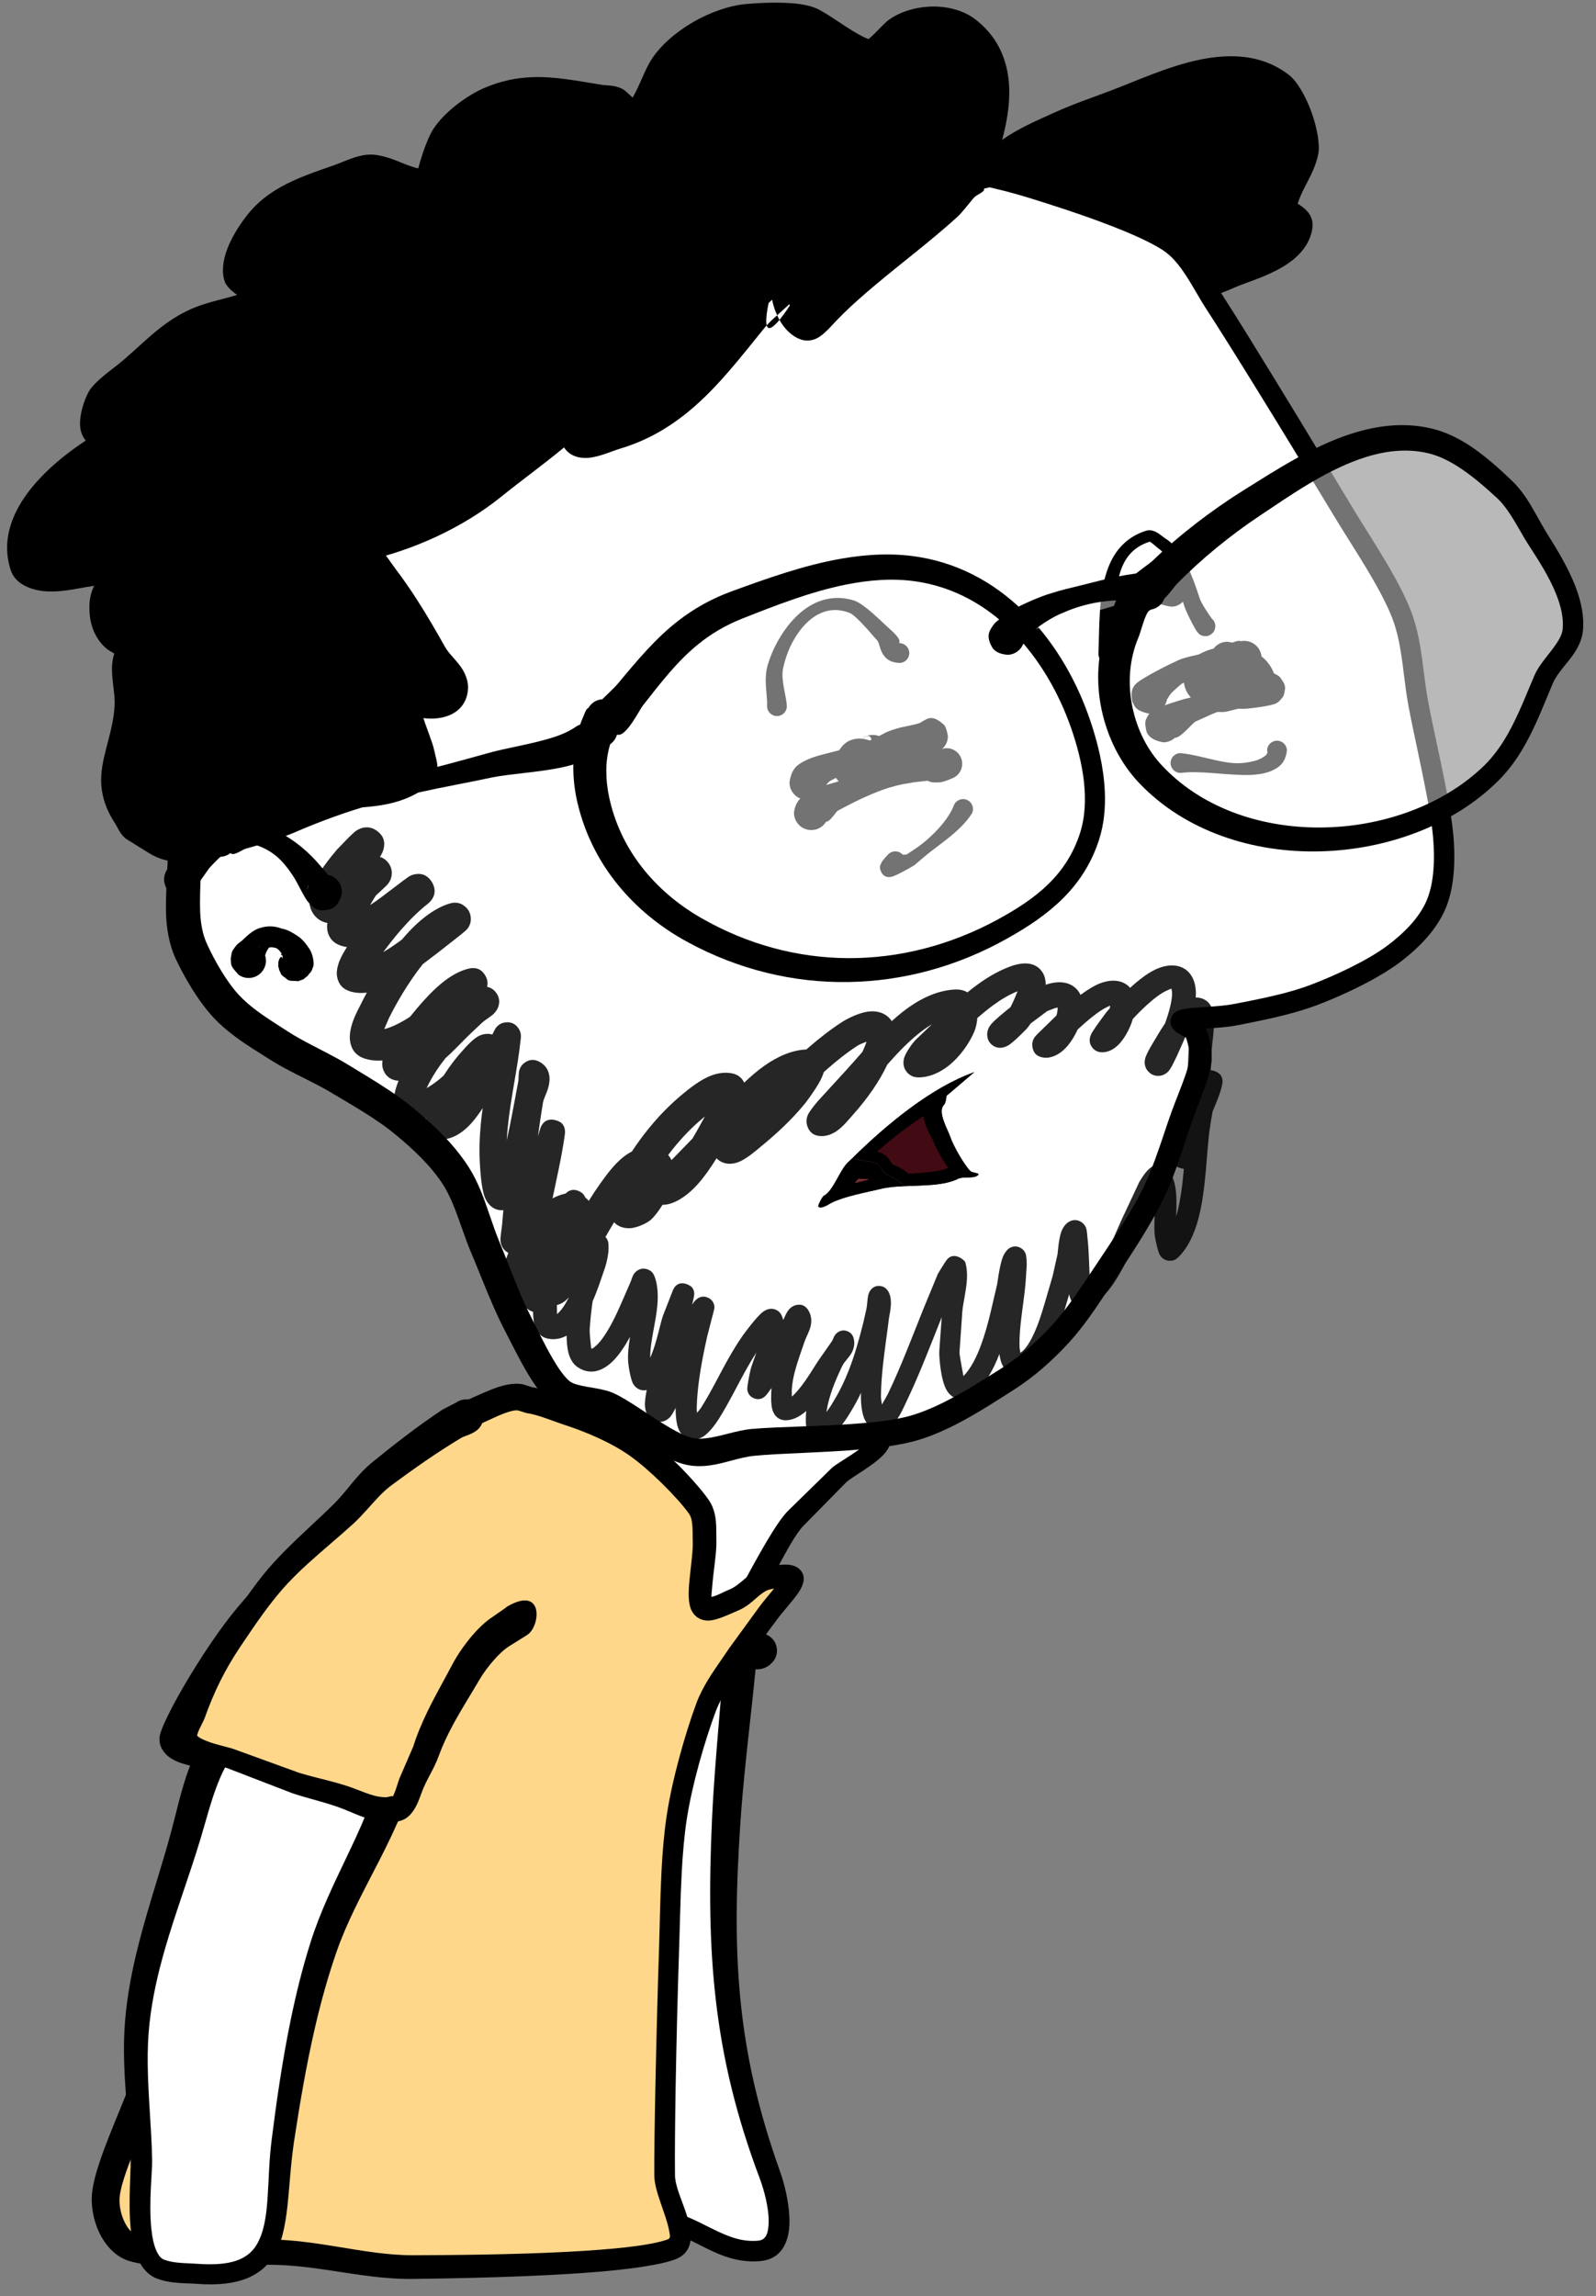 <?xml version="1.0" encoding="UTF-8" standalone="no"?><!DOCTYPE svg PUBLIC "-//W3C//DTD SVG 1.1//EN" "http://www.w3.org/Graphics/SVG/1.1/DTD/svg11.dtd"><svg width="100%" height="100%" viewBox="0 0 242 348" version="1.1" xmlns="http://www.w3.org/2000/svg" xmlns:xlink="http://www.w3.org/1999/xlink" xml:space="preserve" xmlns:serif="http://www.serif.com/" style="fill-rule:evenodd;clip-rule:evenodd;stroke-linejoin:round;stroke-miterlimit:2" fill-rule="evenodd" clip-rule="evenodd" stroke-linejoin="round" stroke-miterlimit="2" vector-effect="non-scaling-stroke"><rect x="0" y="0" width="242" height="348" fill="#808080" stroke="none"/><g id="Ropa"><path d="M117.369,241.497c0.006,-0.024 -1.407,2.15 -2.041,2.911c-1.57,1.886 -2.896,4.63 -3.096,7.093c-0.66,8.145 -1.647,16.199 -2.11,24.378c-1.149,20.251 -0.221,35.174 6.614,53.757c1.113,3.026 3.158,11.096 -1.619,11.525c-4.501,0.404 -7.701,-2.217 -11.607,-3.799c-2.823,-1.143 -7.825,-1.019 -10.132,-3.103c-2.908,-2.626 -3.43,-10.328 -4.785,-13.867c-7.437,-19.433 -3.978,-45.375 6.684,-63.13c2.964,-4.935 7.4,-9.862 13.298,-10.954c3.915,-0.725 5.401,5.314 6.614,3.864" style="fill:#fff"/><path d="M112.133,244.473c-1.147,-0.634 -2.476,-0.938 -4.015,-0.63c-2.742,0.546 -5.214,1.777 -7.393,3.464c-3.034,2.348 -5.515,5.556 -7.398,8.784c-5.359,9.17 -8.853,20.405 -10.044,31.837c-1.193,11.448 -0.092,23.09 3.813,33.037c0.925,2.376 1.48,6.65 2.641,9.97c0.654,1.873 1.51,3.466 2.617,4.458c0.887,0.798 2.087,1.356 3.44,1.752c2.362,0.691 5.253,0.864 7.143,1.63c2.377,0.968 4.495,2.313 6.797,3.144c1.702,0.614 3.496,0.966 5.522,0.79c2.326,-0.196 3.592,-1.591 4.154,-3.573c0.858,-3.027 -0.332,-7.808 -1.147,-10.062c-3.317,-9.257 -5.173,-17.583 -6.007,-26.123c-0.823,-8.42 -0.647,-17.041 0.026,-26.949c0.166,-2.427 0.378,-4.842 0.616,-7.251c0.519,-5.255 1.156,-10.481 1.671,-15.743c0.231,0.015 0.457,0.003 0.679,-0.027c0.651,-0.091 1.328,-0.399 1.954,-1.126c0.93,-1.111 0.782,-2.768 -0.329,-3.697c-0.23,-0.192 -0.482,-0.338 -0.747,-0.438c0.358,-0.607 0.762,-1.17 1.183,-1.663c0.537,-0.627 1.587,-2.149 2.042,-2.812l0.078,-0.121c0.213,-0.269 0.376,-0.583 0.472,-0.934c0.021,-0.083 -3.109,-4.637 -4.911,-1.851c-0.368,0.569 -1.205,1.88 -1.643,2.42c-0.424,0.523 -0.834,1.1 -1.214,1.714Zm-2.036,4.775c-0.049,-0.044 -0.099,-0.087 -0.15,-0.128c-0.254,-0.203 -0.535,-0.412 -0.916,-0.347c-2.516,0.431 -4.723,1.698 -6.63,3.365c-2.058,1.8 -3.784,4.045 -5.174,6.295c-5.281,8.56 -8.852,19.123 -10.201,29.924c-1.357,10.856 -0.485,21.944 3.064,31.462c0.909,2.414 1.424,6.742 2.566,10.111c0.449,1.323 0.971,2.491 1.745,3.196c0.574,0.52 1.373,0.84 2.25,1.098c2.458,0.723 5.463,0.928 7.431,1.725c2.34,0.942 4.424,2.264 6.691,3.069c1.298,0.461 2.663,0.737 4.205,0.594c1.19,-0.113 1.469,-1.167 1.552,-2.324c0.175,-2.43 -0.731,-5.511 -1.322,-7.09c-3.583,-9.494 -5.611,-18.056 -6.645,-26.85c-1.012,-8.604 -1.064,-17.431 -0.602,-27.591c0.111,-2.473 0.272,-4.935 0.453,-7.393c0.42,-5.692 0.965,-11.355 1.353,-17.063c0.046,-0.672 0.159,-1.361 0.33,-2.053Z"/><path d="M74.904,219.442c-1.765,0.593 4.05,-4.213 4.995,-4.875c4.123,-2.891 9.615,-6.243 14.353,-7.852c4.697,-1.596 8.541,-5.004 13.79,-5.446c9.972,-0.84 20.759,7.742 25.396,16.148c1.196,2.166 -5.223,5.139 -6.261,6.205c-2.136,2.192 -4.321,4.345 -6.513,6.495c-5.077,4.982 -22.556,47.688 -27.394,45.407" style="fill:#fff"/><path d="M77.166,220.772c1.194,-0.197 3.576,-3.774 4.145,-4.192c1.968,-1.444 4.259,-3.013 6.636,-4.421c2.336,-1.383 4.746,-2.622 6.989,-3.433c3.321,-1.2 6.198,-3.296 9.462,-4.618c1.191,-0.482 2.438,-0.856 3.799,-0.992c4.625,-0.455 9.465,1.316 13.688,4.154c4.233,2.844 7.849,6.759 10.087,10.657c-0.507,0.004 -0.828,1.116 -1.538,1.642c-1.704,1.262 -3.791,2.399 -4.36,2.978l-6.551,6.408c-0.826,0.792 -1.971,2.476 -3.327,4.769c-4.829,8.163 -12.707,24.624 -18.584,33.848c-1.223,1.92 -2.357,3.5 -3.343,4.586c-0.321,0.354 -0.852,0.531 -1.014,0.741c-0.978,0.006 -1.914,0.561 -2.359,1.505c-0.618,1.31 -0.056,2.876 1.254,3.494c0.951,0.421 2.052,0.509 3.264,-0.095c1.059,-0.53 2.455,-1.842 3.906,-3.912c6.87,-9.801 18.472,-38.528 22.485,-42.611l6.475,-6.583c0.797,-0.823 4.671,-2.795 6.052,-4.643c0.866,-1.157 1.016,-2.327 0.443,-3.375c-2.384,-4.391 -6.372,-8.823 -11.039,-12.102c-4.852,-3.408 -10.449,-5.534 -15.85,-5.155c-1.735,0.118 -3.336,0.533 -4.87,1.093c-3.248,1.184 -6.145,3.136 -9.447,4.188c-2.036,0.648 -4.205,1.6 -6.363,2.693c-3.095,1.567 -6.156,3.441 -8.718,5.157c-0.814,0.545 -4.815,3.742 -5.786,4.926c-1.777,2.167 -0.112,3.889 0.716,4.334c0.361,0.194 1.12,0.492 2.322,0.118c0.624,-0.21 1.117,-0.632 1.426,-1.159Zm-2.599,-3.933c-0.153,0.014 -0.32,0.05 -0.499,0.115c0.165,-0.056 0.332,-0.094 0.499,-0.115Z"/><g id="Playera"><path d="M37.658,266.828c-2.549,-0.343 -5.589,-0.964 -7.26,-1.453c-1.333,-0.389 -4.051,-0.776 -3.603,-2.091c1.079,-3.168 6.062,-11.724 10.077,-16.916c4.359,-5.639 11.561,-12.269 16.081,-16.917c3.618,-3.72 7.679,-8.302 11.042,-10.972c2.726,-2.164 6.644,-3.939 9.138,-5.051c1.839,-0.821 4.133,-1.947 5.821,-1.622c0.398,0.077 0.835,0.213 1.273,0.401c1.971,0.306 4.022,1.235 5.881,1.855c3.311,1.104 7.399,2.809 10.572,5.098c3.311,2.389 7.601,6.81 9.294,9.234c1.026,1.47 0.808,3.518 0.861,5.31c0.074,2.486 -1.17,8.149 -0.417,9.609c0.752,1.461 3.392,-0.207 4.933,-0.845c1.58,-0.654 3.068,-2.55 4.543,-3.078c1.352,-0.485 4.22,-0.959 4.307,-0.094c0.087,0.865 -2.512,3.532 -3.785,5.286c-1.383,1.907 -3.113,4.033 -4.517,6.156c-1.553,2.35 -3.716,5.045 -4.803,7.941c-1.549,4.128 -3.62,11.085 -4.49,16.823c-0.944,6.222 -0.944,13.667 -1.175,20.511c-0.304,9.034 -0.713,26.205 -0.652,33.692c0.03,3.759 4.549,9.942 1.018,11.231c-6.353,2.318 -29.43,2.592 -39.133,2.679c-6.401,0.056 -12.696,-1.728 -19.083,-2.162c-7.083,-0.482 -18.831,0.755 -23.417,-0.729c-2.9,-0.938 -4.463,-5.149 -4.098,-8.176c0.587,-4.879 5.427,-13.95 7.622,-21.098c2.924,-9.52 6.623,-26.899 9.921,-36.019c1.079,-2.986 2.502,-5.822 4.049,-8.603Z" style="fill:#ffd78b"/><path d="M107.878,242.05c-0.013,-0.386 0.058,-0.903 0.103,-1.479c0.179,-2.319 0.687,-5.286 0.647,-6.921c-0.033,-1.355 0.05,-2.842 -0.248,-4.165c-0.173,-0.768 -0.464,-1.487 -0.911,-2.135c-0.933,-1.352 -2.623,-3.299 -4.524,-5.204c-1.683,-1.686 -3.534,-3.339 -5.156,-4.523c-1.635,-1.193 -3.501,-2.24 -5.391,-3.139c-1.943,-0.924 -3.911,-1.687 -5.669,-2.286c-1.312,-0.447 -2.719,-1.046 -4.127,-1.478c-0.659,-0.202 -1.32,-0.369 -1.973,-0.48c0.005,0.001 -1.294,-0.412 -1.294,-0.412c-0.803,-0.16 -1.704,-0.115 -2.645,0.088c-1.451,0.313 -3.038,1.041 -4.394,1.635c-1.593,0.698 -3.748,1.657 -5.829,2.807c-1.347,0.745 -2.662,1.573 -3.792,2.458c-1.154,0.904 -2.388,2.021 -3.659,3.249c-2.52,2.437 -5.192,5.331 -7.658,7.834c-3.187,3.232 -7.686,7.424 -11.617,11.572c-1.75,1.848 -3.388,3.688 -4.76,5.435c-2.225,2.835 -4.742,6.654 -6.776,10.091c-1.833,3.098 -3.265,5.906 -3.811,7.47c-0.474,1.359 -0.124,2.483 0.772,3.425c0.425,0.445 1.065,0.853 1.839,1.162c0.856,0.343 1.95,0.571 2.672,0.788c0.956,0.287 2.335,0.619 3.826,0.924l0.168,0.034c-0.185,0.376 -0.367,0.753 -0.545,1.132c-0.709,1.514 -1.358,3.053 -1.915,4.632c-1.049,2.973 -2.135,6.803 -3.22,10.956c-2.266,8.673 -4.538,18.785 -6.477,25.262c-1.601,5.351 -4.681,11.787 -6.349,16.722c-0.614,1.816 -1.046,3.449 -1.198,4.791c-0.248,2.187 0.302,4.873 1.538,6.947c0.979,1.643 2.366,2.904 4.029,3.431c1.287,0.407 3.074,0.644 5.159,0.742c5.564,0.26 13.463,-0.392 18.759,-0.065c4.435,0.277 8.829,1.211 13.243,1.716c1.99,0.228 3.983,0.373 5.985,0.344c6.309,-0.086 18.248,-0.285 27.611,-1.047c5.266,-0.428 9.74,-1.052 12.06,-1.909c1.608,-0.594 2.295,-1.739 2.389,-3.255c0.075,-1.211 -0.349,-2.776 -0.928,-4.411c-0.623,-1.757 -1.447,-3.622 -1.465,-5.095c-0.033,-3.183 0.009,-8.121 0.1,-13.438c0.124,-7.165 0.333,-15.015 0.504,-20.19c0.14,-4.016 0.2,-8.238 0.42,-12.298c0.151,-2.798 0.378,-5.518 0.762,-8.033c0.409,-2.653 1.082,-5.571 1.839,-8.338c0.849,-3.104 1.805,-6.018 2.615,-8.157c0.396,-1.043 0.948,-2.056 1.554,-3.034c1.011,-1.629 2.173,-3.163 3.111,-4.573l4.498,-6.082c0.909,-1.24 2.478,-2.935 3.303,-4.135c0.65,-0.945 0.863,-1.803 0.817,-2.287c-0.087,-0.896 -0.749,-1.76 -2.166,-1.952c-1.168,-0.159 -3.229,0.208 -4.383,0.616c-0.447,0.158 -0.899,0.401 -1.35,0.703c-1.072,0.717 -2.139,1.916 -3.278,2.382c-0.569,0.232 -1.285,0.602 -2.002,0.906c-0.234,0.1 -0.558,0.197 -0.813,0.267Zm9.497,-1.278c-0.764,0.949 -1.689,2.002 -2.293,2.843l-4.535,6.229c-0.947,1.441 -2.119,3.013 -3.138,4.679c-0.709,1.159 -1.345,2.362 -1.804,3.597c-0.825,2.219 -1.796,5.241 -2.657,8.458c-0.772,2.886 -1.457,5.928 -1.87,8.692c-0.393,2.611 -0.624,5.432 -0.774,8.335c-0.21,4.079 -0.262,8.322 -0.393,12.357c-0.178,5.187 -0.387,13.055 -0.533,20.236c-0.11,5.349 -0.186,10.318 -0.168,13.52c0.011,2.446 1.817,5.907 2.262,8.448c0.097,0.555 0.274,1.071 -0.229,1.252c-2.717,0.98 -8.584,1.53 -15.098,1.876c-8.504,0.452 -18.087,0.504 -23.497,0.525c-1.847,0.006 -3.685,-0.149 -5.518,-0.379c-4.474,-0.561 -8.922,-1.554 -13.42,-1.885c-4.618,-0.343 -11.212,0.025 -16.534,-0.086c-2.623,-0.054 -4.91,-0.207 -6.381,-0.693c-0.956,-0.316 -1.597,-1.263 -2.047,-2.296c-0.513,-1.179 -0.729,-2.539 -0.583,-3.679c0.139,-1.095 0.534,-2.418 1.056,-3.893c1.755,-4.957 4.948,-11.413 6.641,-16.79c2.044,-6.488 4.471,-16.628 6.882,-25.318c1.105,-3.983 2.207,-7.655 3.262,-10.502c0.523,-1.41 1.129,-2.783 1.787,-4.133c0.672,-1.375 1.401,-2.724 2.159,-4.06c0.422,-0.759 0.441,-1.677 0.052,-2.453c-0.389,-0.776 -1.136,-1.309 -1.996,-1.425c-1.126,-0.143 -2.351,-0.341 -3.503,-0.558c-1.319,-0.25 -2.54,-0.52 -3.387,-0.76l-1.29,-0.363c0.805,-1.764 2.127,-4.197 3.633,-6.724c1.674,-2.81 3.577,-5.728 5.301,-7.992c1.666,-2.189 3.766,-4.531 5.966,-6.846c3.438,-3.615 7.115,-7.161 9.821,-9.981c2.41,-2.512 5.018,-5.415 7.482,-7.861c1.14,-1.132 2.246,-2.164 3.285,-3c0.952,-0.766 2.065,-1.48 3.203,-2.129c1.944,-1.108 3.961,-2.033 5.451,-2.709c0.972,-0.442 2.078,-0.986 3.143,-1.308c0.522,-0.158 1.021,-0.293 1.46,-0.211l0.865,0.266c0.154,0.065 0.316,0.112 0.481,0.137c0.686,0.102 1.383,0.293 2.077,0.517c1.193,0.384 2.376,0.858 3.49,1.221c1.635,0.534 3.468,1.215 5.277,2.049c1.683,0.776 3.349,1.681 4.808,2.722c1.496,1.067 3.2,2.565 4.756,4.09c1.738,1.704 3.295,3.438 4.152,4.651c0.259,0.367 0.373,0.801 0.441,1.253c0.15,0.997 0.088,2.074 0.123,3.066c0.063,1.806 -0.578,5.312 -0.619,7.613c-0.021,1.213 0.151,2.185 0.442,2.743c0.489,0.94 1.26,1.405 2.232,1.505c1.355,0.139 3.529,-0.98 4.912,-1.559c0.427,-0.179 0.852,-0.422 1.269,-0.709c1.106,-0.761 2.13,-1.978 3.188,-2.363c0.217,-0.078 0.548,-0.152 0.908,-0.215Z"/></g><path d="M36.696,260.493c-0.715,-0 -2.234,2.424 -2.69,2.984c-3.336,4.095 -4.406,9.701 -5.816,14.635c-2.713,9.491 -6.426,18.414 -7.38,28.425c-0.668,7.004 0.428,13.98 0.624,20.939c0.083,2.934 -1.51,14.746 2.878,16.435c1.819,0.701 3.799,0.597 5.692,0.732c13.993,0.997 11.321,-8.953 12.883,-20.208c1.354,-9.757 3.08,-20.046 6.191,-29.38c2.55,-7.652 6.801,-14.101 9.632,-21.503c0.576,-1.506 3.413,-7.149 1.814,-7.149" style="fill:#fff"/><path d="M58.25,267.713c-0.083,0.33 -0.191,0.725 -0.3,1.034c-0.547,1.54 -1.3,3.199 -1.56,3.918c-1.885,5.183 -4.474,9.909 -6.679,14.906c-0.973,2.205 -1.878,4.458 -2.623,6.821c-1.215,3.831 -2.202,7.814 -3.031,11.855c-1.225,5.968 -2.109,12.057 -2.852,17.955c-0.84,6.459 -0.101,12.485 -2.337,16.096c-1.346,2.176 -3.923,3.16 -8.756,2.83c-1.114,-0.083 -2.259,-0.079 -3.381,-0.214c-0.635,-0.076 -1.263,-0.2 -1.868,-0.434c-0.492,-0.192 -0.812,-0.641 -1.078,-1.188c-0.464,-0.953 -0.706,-2.196 -0.843,-3.531c-0.406,-3.944 0.161,-8.635 0.125,-10.331c-0.088,-4.872 -0.623,-9.755 -0.672,-14.647c-0.02,-2.022 0.049,-4.045 0.267,-6.069c0.423,-3.87 1.273,-7.564 2.315,-11.191c1.617,-5.633 3.696,-11.101 5.413,-16.782c0.873,-2.87 1.626,-5.978 2.807,-8.856c0.711,-1.733 1.592,-3.372 2.79,-4.794c0.304,-0.36 2.359,-1.554 1.878,-2.248c0.863,-0.43 1.456,-1.321 1.456,-2.35c0,-1.449 -1.176,-2.625 -2.625,-2.625c-0.636,0.011 -1.614,0.279 -2.495,1.157c-0.804,0.801 -1.813,2.376 -2.177,2.838c-1.471,1.87 -2.552,3.992 -3.387,6.239c-1.137,3.06 -1.833,6.341 -2.647,9.381c-1.549,5.745 -3.46,11.288 -4.919,16.979c-0.99,3.866 -1.78,7.796 -2.114,11.899c-0.18,2.171 -0.197,4.336 -0.126,6.499c0.16,4.9 0.783,9.782 0.971,14.662c0.07,2.015 -0.57,8.129 0.336,12.442c0.558,2.661 1.761,4.668 3.623,5.379c0.848,0.324 1.724,0.504 2.613,0.606c1.17,0.135 2.361,0.129 3.522,0.208c6.48,0.482 9.764,-1.312 11.603,-4.209c2.457,-3.868 2.045,-10.326 3.07,-17.279c0.877,-5.786 1.883,-11.759 3.246,-17.598c0.905,-3.877 1.973,-7.691 3.253,-11.353c0.768,-2.186 1.684,-4.263 2.661,-6.295c2.415,-5.023 5.204,-9.761 7.3,-14.984c0.336,-0.833 1.376,-2.912 1.992,-4.633c0.456,-1.275 0.637,-2.442 0.573,-3.166c-0.089,-0.997 -0.557,-1.679 -1.094,-2.148c-0.494,-0.431 -1.139,-0.698 -1.976,-0.714c-1.449,0 -2.625,1.177 -2.625,2.625c-0,0.477 0.127,0.925 0.351,1.31Zm1.942,1.294c0.105,0.016 0.215,0.024 0.332,0.021c-0.113,0 -0.223,-0.007 -0.332,-0.021Z"/><g id="Manga"><path d="M70.678,214.725c-0.617,0.442 -1.504,0.649 -2.198,1.088c-3.601,2.274 -7.182,4.917 -10.549,7.536c-2.22,1.727 -3.805,4.171 -5.824,6.092c-3.583,3.406 -7.638,6.614 -10.813,10.424c-2.292,2.75 -4.305,5.841 -6.263,8.841c-2.357,3.613 -4.035,7.103 -5.451,11.176c-0.259,0.745 -1.657,2.833 -1.165,3.719c0.978,1.761 4.778,2.369 6.44,2.907c3.402,1.103 6.667,2.68 10.043,3.758c2.654,0.848 5.395,1.368 8,2.374c1.923,0.742 3.602,1.602 5.692,1.602c0.669,-0 1.584,0.163 2.11,-0.356c0.888,-0.877 1.241,-2.499 1.692,-3.62c0.666,-1.653 1.64,-3.169 2.22,-4.885c1.461,-4.327 3.908,-8.122 6.087,-12.046c1.078,-1.941 3.217,-4.674 5.056,-5.914c0.682,-0.461 3.25,-2.121 2.615,-1.741" style="fill:#ffd78b"/><path d="M76.605,243.737c-0.635,0.443 -1.839,1.268 -2.272,1.576c-0.885,0.629 -1.841,1.536 -2.726,2.574c-1.192,1.399 -2.289,3.006 -2.971,4.302c-1.27,2.412 -2.638,4.777 -3.828,7.238c-0.826,1.708 -1.574,3.457 -2.15,5.294l-2.083,4.814c-0.249,0.656 -0.458,1.485 -0.768,2.233c-0.073,0.174 -0.142,0.348 -0.229,0.503c-0.21,-0.123 -0.716,0.123 -0.988,0.128c-0.657,0.011 -1.265,-0.084 -1.855,-0.241c-1.074,-0.287 -2.099,-0.739 -3.208,-1.147c-0.83,-0.305 -1.672,-0.565 -2.52,-0.802c-1.864,-0.521 -3.758,-0.93 -5.613,-1.496l-10.068,-3.658c-0.955,-0.307 -2.635,-0.625 -4.047,-1.197c-0.567,-0.23 -1.109,-0.462 -1.409,-0.826c0.059,-0.19 0.199,-0.617 0.324,-0.884c0.333,-0.714 0.713,-1.391 0.843,-1.76c0.703,-1.97 1.466,-3.799 2.347,-5.57c0.879,-1.766 1.877,-3.47 3.035,-5.205c1.186,-1.763 2.389,-3.558 3.663,-5.291c0.834,-1.135 1.701,-2.24 2.608,-3.294c1.25,-1.449 2.636,-2.801 4.075,-4.109c2.237,-2.033 4.598,-3.955 6.789,-5.956c1.467,-1.34 2.724,-2.941 4.133,-4.371c0.513,-0.522 1.053,-1.012 1.639,-1.449c1.69,-1.254 3.432,-2.511 5.203,-3.727c1.754,-1.204 3.537,-2.361 5.322,-3.432c0.492,-0.295 1.095,-0.438 1.597,-0.68c0.27,-0.131 0.521,-0.283 0.758,-0.444c1.178,-0.844 1.449,-2.485 0.606,-3.663c-0.844,-1.178 -2.485,-1.449 -3.663,-0.606l-2.041,1.05c-1.817,1.208 -3.628,2.506 -5.407,3.85c-1.76,1.33 -3.49,2.7 -5.165,4.065c-0.745,0.604 -1.43,1.273 -2.076,1.984c-1.301,1.432 -2.44,3.031 -3.801,4.379c-2.463,2.436 -5.156,4.783 -7.621,7.296c-1.103,1.124 -2.165,2.276 -3.139,3.487c-0.93,1.152 -1.812,2.358 -2.664,3.591c-1.248,1.809 -2.432,3.673 -3.593,5.507c-1.198,1.879 -2.219,3.723 -3.122,5.625c-0.9,1.897 -1.685,3.848 -2.397,5.95c-0.212,0.618 -1.111,2.104 -1.292,3.187c-0.116,0.697 -0.016,1.31 0.248,1.781c0.447,0.797 1.262,1.472 2.294,1.986c1.618,0.806 3.829,1.247 5.01,1.632l10.019,3.858c1.862,0.621 3.769,1.078 5.639,1.66c0.752,0.234 1.496,0.493 2.229,0.79c1.2,0.486 2.311,1.007 3.479,1.359c0.899,0.272 1.83,0.44 2.841,0.457c0.605,0.01 1.359,0.072 1.999,-0.08c0.542,-0.129 1.022,-0.391 1.433,-0.781c0.419,-0.399 0.766,-0.904 1.063,-1.464c0.47,-0.883 0.778,-1.948 1.124,-2.763c0.477,-1.121 1.105,-2.17 1.64,-3.272c0.266,-0.546 0.509,-1.106 0.717,-1.684c0.584,-1.614 1.323,-3.141 2.125,-4.63c1.274,-2.362 2.721,-4.62 4.072,-6.93c0.495,-0.848 1.237,-1.857 2.053,-2.794c0.759,-0.87 1.593,-1.668 2.36,-2.159c0.507,-0.324 2.038,-1.266 2.571,-1.604c0.139,-0.088 0.234,-0.156 0.277,-0.187c1.919,-1.358 2.423,-7.366 -3.001,-4.31c-0.152,0.091 -0.292,0.195 -0.418,0.31Z"/></g></g><g id="Cara"><path id="Mechon" d="M150.662,27.818c-0.886,-3.938 7.607,-7.433 9.938,-8.571c3.038,-1.482 6.163,-2.571 9.284,-3.855c7.069,-2.907 17.237,-8.26 24.589,-2.732c2.079,1.563 4.413,7.982 3.897,10.466c-0.552,2.659 -2.239,4.699 -3.034,7.204c-0.689,2.172 2.51,1.936 2.092,4.161c-0.812,4.321 -6.777,5.941 -10.148,7.168c-1.104,0.402 -3.517,1.631 -4.804,1.365c-2.911,-0.602 -6.83,-5.125 -9.373,-6.649c-5.605,-3.357 -11.989,-4.528 -17.716,-7.322c-1.432,-0.697 -2.388,-2.219 -3.469,-2.809"/><path d="M152.262,29.898c0.267,0.254 0.548,0.503 0.853,0.718c0.372,0.261 0.757,0.503 1.172,0.692c4.126,1.892 8.553,2.975 12.824,4.581c1.683,0.632 3.34,1.345 4.935,2.251c1.7,0.972 4.034,3.278 6.254,4.831c1.334,0.933 2.645,1.625 3.806,1.843c0.637,0.121 1.453,0.067 2.316,-0.171c1.251,-0.345 2.669,-1.047 3.453,-1.348c2.1,-0.798 5.154,-1.777 7.459,-3.381c1.85,-1.289 3.249,-2.957 3.63,-5.135c0.138,-0.767 0.036,-1.378 -0.189,-1.891c-0.269,-0.615 -0.73,-1.1 -1.272,-1.512c-0.153,-0.117 -0.311,-0.228 -0.462,-0.342c-0.1,-0.075 -0.301,-0.076 -0.249,-0.242c0.541,-1.712 1.519,-3.197 2.237,-4.826c0.353,-0.802 0.653,-1.635 0.842,-2.528c0.305,-1.43 -0.134,-4.012 -1.014,-6.45c-0.883,-2.445 -2.216,-4.71 -3.408,-5.625c-3.298,-2.553 -7.131,-3.135 -11.065,-2.712c-5.347,0.574 -10.899,3.12 -15.288,4.826c-2.213,0.855 -4.425,1.615 -6.611,2.481c-0.969,0.385 -1.931,0.792 -2.888,1.233c-1.714,0.786 -6.427,2.718 -9.091,5.157c-1.957,1.792 -2.826,3.933 -2.405,6.046c0.319,1.414 1.724,2.303 3.138,1.985c0.385,-0.087 0.73,-0.254 1.023,-0.481Zm2.536,-4.631c0.494,0.544 1.002,1.175 1.688,1.532c3.924,2.03 8.183,3.273 12.261,5.029c1.853,0.797 3.672,1.685 5.413,2.783c1.74,1.091 4.105,3.585 6.368,5.302c0.819,0.621 1.592,1.157 2.319,1.321c0.285,0.064 0.667,-0.066 1.07,-0.186c1.042,-0.31 2.128,-0.805 2.767,-1.025c1.913,-0.665 4.71,-1.418 6.825,-2.807c1.152,-0.757 2.117,-1.689 2.383,-3.014c0.027,-0.139 -0.068,-0.203 -0.146,-0.27c-0.195,-0.168 -0.411,-0.319 -0.613,-0.476c-0.583,-0.457 -1.054,-0.978 -1.276,-1.638c-0.177,-0.528 -0.231,-1.158 0.024,-1.949c0.577,-1.815 1.602,-3.396 2.357,-5.127c0.267,-0.611 0.493,-1.246 0.631,-1.928c0.214,-1.061 -0.268,-2.945 -0.949,-4.74c-0.669,-1.765 -1.543,-3.469 -2.422,-4.117c-2.62,-1.913 -5.63,-2.228 -8.678,-1.797c-5,0.706 -10.091,3.386 -14.148,5.148c-2.162,0.944 -4.326,1.792 -6.46,2.746c-0.876,0.392 -1.746,0.805 -2.609,1.249c-1.098,0.569 -3.647,1.731 -5.812,3.22c-0.347,0.238 -0.681,0.487 -0.993,0.744Z"/><path d="M29.007,144.188c1.092,2.365 3.083,5.96 5.309,8.347c2.226,2.387 5.228,4.18 8.045,5.975c2.873,1.831 6.204,3.203 9.189,5.009c3.183,1.926 6.979,4.095 9.909,6.548c2.865,2.398 5.661,5.022 7.673,8.17c2.018,3.158 2.934,7.196 4.437,10.779c1.56,3.719 3.06,7.901 4.923,11.537c1.829,3.57 3.96,8.178 6.256,10.28c1.936,1.773 5.141,1.228 7.522,2.334c3.268,1.516 8.443,5.859 12.087,6.768c3.19,0.795 6.503,-0.993 9.775,-1.315c5.569,-0.547 17.223,-0.386 23.639,-1.969c5.391,-1.331 11.031,-5.13 14.859,-7.532c3.002,-1.884 5.704,-4.275 8.108,-6.88c2.468,-2.676 4.612,-6.016 6.705,-9.172c2.348,-3.545 5.418,-8.09 7.387,-12.093c1.872,-3.804 3.238,-8.61 4.43,-11.923c0.949,-2.638 2.384,-5.853 2.722,-7.957c0.249,-1.553 -0.249,-3.6 -0.696,-4.667c-0.34,-0.811 -2.793,-1.382 -1.987,-1.734c1.005,-0.439 5.377,-0.383 8.016,-0.9c3.331,-0.653 8.128,-1.547 11.973,-3.015c3.98,-1.52 8.829,-3.821 11.909,-6.105c2.688,-1.994 5.296,-4.592 6.567,-7.597c1.271,-3.006 1.369,-6.955 1.059,-10.438c-0.45,-5.06 -2.7,-14.32 -3.758,-19.924c-0.862,-4.565 -0.886,-9.373 -2.591,-13.694c-1.951,-4.944 -5.961,-10.714 -9.113,-15.97c-4.708,-7.848 -14.748,-24.353 -19.134,-31.12c-2.157,-3.329 -3.832,-7.363 -7.181,-9.487c-4.609,-2.923 -14.478,-6.182 -20.476,-8.054c-5.04,-1.572 -10.258,-2.699 -15.516,-3.176c-6.056,-0.549 -14.134,-0.844 -20.819,-0.119c-6.563,0.711 -13.006,2.454 -19.293,4.468c-7.46,2.389 -17.453,5.549 -25.468,9.866c-8.155,4.394 -16.918,10.682 -23.464,16.493c-6.041,5.363 -11.979,13.097 -15.808,18.369c-2.953,4.067 -5.69,9.523 -7.163,13.266c-1.141,2.899 -1.246,6.108 -1.675,9.193c-0.438,3.146 -1.052,6.443 -0.952,9.686c0.125,4.119 1.495,9.991 1.708,15.029c0.225,5.317 -0.506,13.09 -0.358,16.877c0.077,1.991 0.41,4.038 1.245,5.847Z" style="fill:#fff"/><path d="M182.86,155.877c0.971,-0.055 2.048,-0.112 3.036,-0.224c0.618,-0.069 1.207,-0.153 1.733,-0.257c2.074,-0.411 4.71,-0.916 7.337,-1.592c1.683,-0.433 3.362,-0.935 4.896,-1.524c2.378,-0.914 5.059,-2.101 7.505,-3.398c1.779,-0.943 3.434,-1.944 4.771,-2.94c1.697,-1.264 3.361,-2.757 4.716,-4.43c0.965,-1.192 1.776,-2.475 2.345,-3.829c0.574,-1.366 0.935,-2.906 1.13,-4.514c0.265,-2.192 0.225,-4.514 0.032,-6.668c-0.152,-1.689 -0.497,-3.836 -0.935,-6.161c-0.884,-4.694 -2.143,-10.132 -2.86,-13.909c-0.606,-3.194 -0.803,-6.507 -1.449,-9.689c-0.297,-1.459 -0.684,-2.893 -1.232,-4.279c-0.647,-1.642 -1.511,-3.373 -2.497,-5.146c-2.024,-3.64 -4.569,-7.466 -6.717,-11.052c-2.716,-4.544 -7.214,-11.982 -11.366,-18.764c-3.037,-4.961 -5.889,-9.572 -7.737,-12.44c-1.291,-2.003 -2.412,-4.255 -3.816,-6.208c-1.07,-1.489 -2.301,-2.809 -3.833,-3.786c-2.013,-1.284 -4.995,-2.64 -8.239,-3.917c-4.321,-1.701 -9.115,-3.272 -12.608,-4.372c-2.569,-0.811 -5.185,-1.508 -7.828,-2.067c-2.655,-0.561 -5.339,-0.98 -8.033,-1.234c-3.133,-0.296 -6.801,-0.526 -10.543,-0.585c-3.611,-0.058 -7.289,0.044 -10.629,0.394c-3.363,0.352 -6.697,0.97 -9.996,1.753c-3.262,0.774 -6.49,1.712 -9.679,2.719c-4.607,1.455 -10.172,3.197 -15.652,5.319c-3.521,1.364 -7.007,2.885 -10.191,4.583c-4.103,2.188 -8.358,4.846 -12.421,7.682c-4.165,2.908 -8.126,6.005 -11.51,8.979c-2.39,2.101 -4.766,4.559 -7.011,7.097c-3.565,4.029 -6.793,8.26 -9.204,11.546c-1.475,2.011 -2.901,4.35 -4.158,6.67c-1.372,2.534 -2.539,5.044 -3.347,7.069c-0.523,1.311 -0.862,2.678 -1.108,4.072c-0.329,1.864 -0.482,3.778 -0.751,5.646c-0.277,1.92 -0.617,3.895 -0.827,5.88c-0.148,1.402 -0.231,2.809 -0.195,4.208c0.026,0.991 0.118,2.077 0.248,3.227c0.411,3.647 1.241,7.989 1.383,11.833c0.038,1.004 0.037,2.099 0.016,3.238c-0.091,4.895 -0.568,10.562 -0.465,13.636c0.038,1.129 0.153,2.274 0.37,3.395c0.231,1.192 0.585,2.356 1.083,3.45c0.614,1.313 1.49,2.982 2.527,4.637c0.981,1.565 2.105,3.116 3.282,4.366c1.01,1.072 2.157,2.041 3.379,2.94c1.661,1.22 3.46,2.315 5.193,3.408c0.628,0.395 1.276,0.772 1.937,1.135c2.392,1.313 4.969,2.447 7.328,3.859c1.891,1.131 4.001,2.346 6.014,3.658c1.279,0.835 2.519,1.707 3.628,2.625c1.372,1.137 2.731,2.326 3.987,3.607c1.206,1.23 2.32,2.543 3.25,3.981c0.552,0.855 1.011,1.785 1.424,2.753c1.052,2.47 1.825,5.168 2.879,7.646c1.106,2.602 2.183,5.431 3.374,8.141c0.532,1.209 1.086,2.395 1.674,3.53c1.256,2.426 2.656,5.318 4.143,7.617c0.849,1.311 1.734,2.441 2.63,3.254c0.855,0.776 1.867,1.265 2.977,1.576c1.64,0.46 3.565,0.384 5.115,1.095c2.199,1.008 5.273,3.322 8.145,4.955c1.537,0.875 3.031,1.568 4.341,1.888c1.232,0.302 2.477,0.316 3.73,0.153c2.235,-0.291 4.5,-1.228 6.751,-1.459c3.856,-0.396 10.638,-0.465 16.567,-1.007c2.732,-0.25 5.29,-0.601 7.336,-1.115c2.21,-0.555 4.461,-1.492 6.622,-2.591c3.294,-1.676 6.38,-3.723 8.768,-5.234c1.577,-0.998 3.074,-2.127 4.492,-3.352c1.4,-1.21 2.723,-2.513 3.968,-3.872c1.044,-1.14 2.033,-2.393 2.984,-3.702c1.345,-1.854 2.615,-3.821 3.866,-5.724c1.416,-2.152 3.092,-4.671 4.633,-7.214c1.043,-1.722 2.024,-3.454 2.827,-5.098c0.743,-1.521 1.409,-3.195 2.016,-4.876c0.934,-2.592 1.726,-5.198 2.454,-7.24c0.627,-1.762 1.469,-3.78 2.063,-5.557c0.332,-0.995 0.589,-1.923 0.713,-2.71c0.141,-0.9 0.093,-1.934 -0.071,-2.912c-0.166,-0.991 -0.444,-1.921 -0.71,-2.572Zm-3.026,1.411c0.169,0.458 0.332,1.064 0.435,1.704c0.1,0.618 0.147,1.27 0.054,1.836c-0.102,0.63 -0.323,1.369 -0.593,2.164c-0.598,1.754 -1.444,3.743 -2.075,5.481c-0.738,2.034 -1.544,4.631 -2.493,7.212c-0.572,1.558 -1.198,3.111 -1.896,4.519c-0.769,1.55 -1.708,3.182 -2.705,4.803c-1.533,2.494 -3.203,4.961 -4.611,7.07c-1.234,1.848 -2.486,3.759 -3.813,5.558c-0.877,1.189 -1.786,2.327 -2.747,3.361c-1.157,1.245 -2.386,2.438 -3.686,3.545c-1.286,1.095 -2.642,2.103 -4.07,2.992c-2.316,1.441 -5.305,3.401 -8.497,4.995c-1.906,0.951 -3.885,1.771 -5.83,2.243c-1.883,0.456 -4.237,0.746 -6.749,0.953c-5.952,0.492 -12.755,0.501 -16.626,0.864c-2.286,0.214 -4.597,1.134 -6.868,1.409c-0.741,0.09 -1.477,0.097 -2.202,-0.087c-0.989,-0.252 -2.098,-0.819 -3.254,-1.49c-2.97,-1.724 -6.158,-4.134 -8.434,-5.203c-1.739,-0.817 -3.888,-0.843 -5.731,-1.377c-0.45,-0.13 -0.876,-0.3 -1.22,-0.618c-0.858,-0.793 -1.665,-2.011 -2.458,-3.369c-1.173,-2.013 -2.272,-4.331 -3.281,-6.321c-0.713,-1.408 -1.369,-2.901 -1.996,-4.416c-0.974,-2.351 -1.877,-4.753 -2.803,-6.988c-1.03,-2.491 -1.776,-5.198 -2.805,-7.681c-0.507,-1.223 -1.08,-2.395 -1.765,-3.478c-0.872,-1.379 -1.881,-2.668 -2.979,-3.886c-1.576,-1.75 -3.339,-3.35 -5.13,-4.864c-1.234,-1.044 -2.614,-2.041 -4.042,-2.993c-2.052,-1.368 -4.205,-2.64 -6.135,-3.821c-2.396,-1.467 -5.016,-2.659 -7.446,-4.025c-0.568,-0.32 -1.126,-0.65 -1.665,-0.998c-1.621,-1.045 -3.308,-2.087 -4.859,-3.252c-0.961,-0.722 -1.868,-1.493 -2.66,-2.351c-0.95,-1.028 -1.842,-2.309 -2.629,-3.593c-0.897,-1.464 -1.652,-2.939 -2.18,-4.099c-0.336,-0.718 -0.572,-1.485 -0.733,-2.27c-0.174,-0.85 -0.267,-1.719 -0.305,-2.577c-0.134,-3.01 0.285,-8.568 0.323,-13.366c0.01,-1.237 -0.004,-2.426 -0.056,-3.516c-0.049,-1.034 -0.143,-2.1 -0.266,-3.18c-0.476,-4.172 -1.403,-8.552 -1.519,-11.818c-0.042,-1.187 0.021,-2.384 0.135,-3.576c0.185,-1.927 0.498,-3.844 0.748,-5.708c0.245,-1.822 0.373,-3.688 0.675,-5.507c0.18,-1.079 0.421,-2.142 0.816,-3.159c0.734,-1.893 1.8,-4.239 3.054,-6.61c1.137,-2.148 2.426,-4.318 3.766,-6.183c2.314,-3.219 5.412,-7.365 8.84,-11.318c2.1,-2.42 4.322,-4.77 6.563,-6.778c3.246,-2.91 7.049,-5.945 11.054,-8.795c3.902,-2.777 7.994,-5.38 11.942,-7.529c3.033,-1.651 6.359,-3.131 9.718,-4.465c5.381,-2.136 10.848,-3.896 15.374,-5.367c3.094,-1.005 6.227,-1.944 9.394,-2.722c3.14,-0.77 6.314,-1.383 9.518,-1.742c3.201,-0.358 6.729,-0.478 10.192,-0.448c3.646,0.032 7.22,0.231 10.274,0.497c2.564,0.223 5.12,0.604 7.65,1.12c2.538,0.517 5.051,1.169 7.52,1.93c3.437,1.062 8.156,2.579 12.41,4.228c3.027,1.173 5.816,2.405 7.697,3.591c1.187,0.749 2.125,1.782 2.958,2.928c1.382,1.901 2.483,4.1 3.754,6.051c1.854,2.845 4.719,7.415 7.76,12.339c4.173,6.754 8.679,14.171 11.405,18.699c2.136,3.557 4.668,7.349 6.682,10.96c0.918,1.647 1.727,3.254 2.331,4.78c0.48,1.221 0.815,2.484 1.074,3.769c0.638,3.17 0.828,6.471 1.426,9.653c0.71,3.777 1.96,9.216 2.836,13.909c0.414,2.215 0.743,4.259 0.885,5.868c0.143,1.624 0.196,3.355 0.066,5.034c-0.129,1.662 -0.433,3.273 -1.023,4.66c-0.579,1.36 -1.471,2.621 -2.515,3.771c-1.072,1.18 -2.306,2.24 -3.557,3.164c-1.514,1.117 -3.474,2.234 -5.536,3.256c-2.004,0.993 -4.106,1.895 -6.006,2.615c-1.424,0.541 -2.985,0.998 -4.548,1.393c-2.566,0.648 -5.14,1.129 -7.165,1.521c-2.168,0.419 -5.516,0.439 -7.164,0.681c-0.527,0.078 -0.937,0.191 -1.201,0.305c-0.692,0.3 -0.94,0.761 -1.06,1.106c-0.147,0.424 -0.14,0.867 0.071,1.324c0.131,0.283 0.487,0.722 1.108,1.072l1.079,0.611Z"/><path d="M25.506,131.582c-0.845,0.991 -0.841,2.481 0.059,3.468c0.558,0.49 1.112,0.916 1.855,0.859c0.257,-0.02 0.547,0.016 0.838,-0.107c0.244,-0.102 0.936,-0.239 1.4,-0.993c0.143,-0.233 0.564,-1.052 0.564,-1.052c-0,0 -0.095,0.093 -0.12,0.127l1.616,-2.296c0.784,-0.849 1.8,-1.96 3.017,-2.753c1.003,-0.654 2.087,-1.18 3.147,-1.019c1.47,0.339 2.756,0.95 3.855,1.817c1.142,0.902 2.018,2.097 2.856,3.368c0.426,0.678 1.147,2.188 1.729,3.148c0.36,0.595 0.779,0.984 1.049,1.232c0.925,0.85 1.925,0.594 2.586,0.448c0.746,-0.165 1.479,-0.806 1.861,-2.327c0.176,-1.373 -0.745,-2.636 -2.081,-2.905c-0.671,-0.758 -1.422,-1.714 -1.868,-2.171c-1.29,-1.386 -2.675,-2.566 -4.21,-3.524c-1.554,-0.97 -3.222,-1.759 -5.166,-2.099c-1.441,-0.362 -2.987,-0.044 -4.516,0.534c-1.95,0.738 -3.828,2.021 -5.168,3.042l-2.412,2.203c-0.148,0.133 -1.091,0.706 -0.891,1Zm21.298,2.547c-0.111,0.189 -0.191,0.417 -0.194,0.707c0.032,-0.25 0.098,-0.487 0.194,-0.707Zm3.613,-0.817l0.005,0.006c0.022,0.02 0.074,0.031 0.074,0.031l-0.079,-0.037Zm-21.547,-2.271c0.209,0.126 0.403,0.285 0.576,0.474c-0.156,-0.216 -0.357,-0.36 -0.576,-0.474Zm-0.644,-0.282c-0.223,-0.089 -0.491,-0.127 -0.8,-0.099c0.27,-0.008 0.54,0.025 0.8,0.099Z"/><path d="M40.199,144.8c0.139,-0.362 0.214,-0.681 0.412,-0.904c0.083,-0.094 0.096,-0.247 0.212,-0.281c0.28,-0.083 0.618,-0.034 1.051,0.084c0.327,0.154 0.56,0.454 0.787,0.752c0.016,0.022 0.031,0.044 0.044,0.067c-0.03,0.044 -0.058,0.09 -0.086,0.138c-0.012,0.045 -0.034,0.096 -0.01,0.103c0.081,0.024 0.139,0.004 0.182,-0.038c0.065,0.22 0.059,0.466 0.099,0.696c-0.02,-0.141 -0.073,-0.327 -0.221,-0.373c-0.157,-0.05 -0.25,0.203 -0.296,0.278c-0.089,0.147 -0.086,0.273 -0.116,0.334c-0.105,0.213 -0.023,0.4 -0.054,0.52c-0.085,0.321 0.108,0.557 0.117,0.763c0.008,0.179 0.151,0.292 0.185,0.439c0.123,0.531 0.642,0.679 0.945,0.992c0.397,0.409 0.996,0.254 1.664,0.339c0.238,0.03 0.453,-0.172 0.767,-0.232c0.209,-0.04 0.369,-0.311 0.724,-0.521c0.071,-0.042 0.172,-0.286 0.556,-0.667c0.117,-0.201 0.204,-0.412 0.262,-0.626c0.317,-0.444 0.022,-2.102 -0.513,-2.849c-0.503,-0.756 -1.041,-1.469 -1.82,-1.977c-0.731,-0.475 -1.469,-0.932 -2.299,-1.073c-1.441,-0.536 -2.472,-0.387 -3.402,-0.103c-0.918,0.281 -1.676,0.921 -2.691,1.9c-0.14,0.126 -0.394,0.29 -0.642,0.497c-0.297,0.248 -0.461,0.577 -0.676,0.849c-0.321,0.406 -0.278,0.893 -0.387,1.307c-0.048,0.185 0.037,0.36 0.023,0.545c-0.058,0.756 0.544,1.254 1.157,1.981c1.177,0.844 2.818,0.573 3.662,-0.605c0.504,-0.702 0.611,-1.57 0.364,-2.335Zm-0.773,-1.173c-0.049,-0.065 -0.11,-0.121 -0.195,-0.154c0.068,0.048 0.133,0.1 0.195,0.154Z"/><g id="ReadingEyes"><path d="M122.336,118.594c0,-1.054 1.586,-1.695 2.705,-2.157c3.159,-1.303 6.42,-2.286 9.585,-3.646c2.105,-0.904 3.832,-0.449 5.935,-0.947c0.422,-0.099 0.544,-0.511 0.544,-0.27"/><path d="M139.425,109.599c-1.167,0.371 -2.236,0.471 -3.368,0.803c-0.685,0.2 -1.389,0.404 -2.109,0.813c-0.714,0.371 -1.415,0.75 -2.152,1.062c-0.497,0.211 -1.005,0.395 -1.517,0.563c-0.982,0.32 -1.97,0.592 -2.966,0.857c-1.03,0.273 -2.046,0.508 -3.074,0.797c-1.043,0.268 -2.267,0.768 -3.115,1.362c-0.959,0.673 -1.255,1.689 -1.413,2.738c0,1.449 1.176,2.625 2.625,2.625c1.151,-0 2.13,-0.743 2.483,-1.775c0.325,-0.189 0.675,-0.858 1.024,-1.063c1.498,-0.804 2.973,-1.59 4.533,-2.262c0.793,-0.341 1.597,-0.655 2.414,-0.941c0.831,-0.291 1.676,-0.52 2.513,-0.81c0.482,-0.147 0.931,-0.167 1.365,-0.182c1.506,-0.053 2.83,0.253 4.47,0.101c0.247,-0.019 0.487,-0.093 0.705,-0.194c1.09,-0.318 1.887,-1.326 1.887,-2.519c-0.175,-1.047 -0.414,-1.567 -0.647,-1.765c-0.779,-0.66 -1.484,-1.202 -2.431,-0.884c-0.174,0.058 -0.839,0.444 -1.227,0.674Zm-14.466,9.061c0.005,-0.022 0.005,-0.044 0.002,-0.066l-0.002,0.066Zm13.66,-6.246l0.021,0.063l0.026,0.066c-0.018,-0.041 -0.034,-0.083 -0.047,-0.129Zm-0.111,-0.459c-0.018,-0.124 -0.028,-0.251 -0.028,-0.381c-0.025,0.152 -0.002,0.277 0.028,0.381Z"/><path d="M123.014,123.187c0,-0.674 2.717,-2.088 3.24,-2.294c3.88,-1.528 7.967,-3.102 12.012,-4.056c1.206,-0.285 2.439,-0.503 3.651,-0.806c0.53,-0.132 1.616,-0.27 1.616,-0.27c-0,0 -1.435,0.571 -1.892,0.134"/><path d="M139.345,114.621l-1.484,0.498c-1.243,0.378 -2.463,0.854 -3.719,1.279c-0.815,0.275 -1.641,0.529 -2.471,0.772c-2.082,0.607 -4.162,1.144 -6.195,1.746c-0.505,0.131 -2.537,0.989 -3.64,1.718c-1.153,0.763 -1.363,1.903 -1.447,2.553c0,1.449 1.176,2.625 2.625,2.625c0.959,-0 1.798,-0.515 2.256,-1.283c0.566,0.083 1.494,-1.513 1.762,-1.659c1.118,-0.576 2.221,-1.18 3.384,-1.723c1.132,-0.529 2.281,-1.029 3.458,-1.451c0.625,-0.224 1.259,-0.419 1.897,-0.583c0.964,-0.248 1.935,-0.401 2.9,-0.558l1.976,-0.224c0.292,0.152 0.615,0.258 0.986,0.26c0.438,0.003 0.941,0.025 1.42,-0.126c0.702,-0.22 1.354,-0.507 1.354,-0.507c1.106,-0.44 1.713,-1.634 1.415,-2.787c-0.297,-1.153 -1.405,-1.905 -2.586,-1.755l-0.438,0.123c-1,-0.492 -2.244,-0.305 -3.055,0.543c-0.159,0.166 -0.291,0.347 -0.398,0.539Zm-13.707,8.622c0.003,-0.019 0.004,-0.038 0.001,-0.056l-0.001,0.056Zm17.759,-9.298l0.057,0.052c-0.016,-0.02 -0.035,-0.037 -0.057,-0.052Z"/><path d="M130.574,114.543c-0.875,-0.441 -2.349,1.374 -1.892,2.294c0.937,1.889 4.678,0.746 6.076,0.276c0.981,-0.329 2.573,0.034 3.24,-0.676c0.512,-0.544 0.964,-1.204 1.483,-1.751c0.795,-0.839 -1.628,-1.759 -2.428,-1.759c-1.012,0 -2.296,0.491 -3.239,0.94c-0.656,0.312 -2.16,0.278 -2.16,0.278c-0,-0 0.515,0.028 0.678,-0.135"/><path d="M133.424,111.622c-0.884,-0.404 -1.946,-0.291 -2.729,0.336l-0.005,0.004l0,-0c-0.077,0.061 -0.151,0.127 -0.222,0.199c0.06,-0.079 0.135,-0.143 0.222,-0.199c-1.071,-0.101 -2.241,0.204 -3.079,1.246c-1.115,1.386 -1.677,3.43 -0.909,4.611c0.745,1.167 1.817,1.921 3.279,1.998c1.812,0.096 4.19,-0.693 5.293,-1.168c0.738,-0.277 1.845,-0.165 2.605,-0.421c0.487,-0.164 0.904,-0.402 1.227,-0.749l1.548,-1.681c0.895,-0.831 0.777,-1.748 0.288,-2.648c-0.563,-1.035 -2.92,-2.038 -3.889,-2.12c-0.577,-0.059 -1.216,0.037 -1.88,0.145c-0.599,0.098 -1.197,0.269 -1.749,0.447Zm-3.677,5.413c-0.12,-0.04 -0.238,-0.089 -0.355,-0.148c0.112,0.075 0.231,0.122 0.355,0.148Zm7.539,-2.148c-0.093,-0.041 -0.175,-0.067 -0.233,-0.062c-0.334,0.034 -0.676,0.223 -1.036,0.383c-0.128,0.056 -0.252,0.119 -0.373,0.186c0.078,-0.003 0.156,-0.005 0.234,-0.006c0.388,-0.005 0.914,-0.327 1.09,-0.092l0.318,-0.409Zm0.946,-1.216l0.076,-0.098c-0.027,0.033 -0.053,0.065 -0.076,0.098Zm-6.402,-2.088c-0.135,-0.074 -0.315,-0.062 -0.547,0.064c-0.209,0.112 -0.419,0.198 -0.588,0.311l-0.005,0.004c0.373,0.034 0.734,0.118 1.065,0.237c0.156,0.079 0.301,0.171 0.433,0.275c-0.032,-0.4 -0.123,-0.71 -0.299,-0.851c-0.058,-0.006 -0.117,-0.01 -0.177,-0.011c0,-0 0.045,-0.013 0.118,-0.029Z"/><path d="M174.361,105.563c-1.391,-0 3.899,-3.415 4.721,-3.915c2.044,-1.241 5.277,-0.867 7.426,-1.623c0.918,-0.323 2.16,0.071 2.16,-0.264"/><path d="M176.94,106.046c0.228,-0.385 0.487,-0.839 0.806,-1.141c0.92,-0.871 1.873,-1.641 2.173,-1.878c0.466,-0.308 1.009,-0.556 1.611,-0.648c1.927,-0.296 4.045,0.082 5.708,-0.276c0.054,-0.009 0.056,0.113 0.11,0.119c0.171,0.02 0.318,0.098 0.464,0.131c0.491,0.113 0.899,0.07 1.175,0.073c0.44,0.005 0.733,-0.263 1.022,-0.375c0.236,-0.091 0.359,-0.311 0.544,-0.443c0.559,-0.401 0.583,-1.092 0.74,-1.847c-0,-1.448 -1.177,-2.625 -2.625,-2.625c-0.178,0 -0.352,0.018 -0.52,0.052c-0.411,-0.249 -1.674,0.359 -2.371,0.76c-0.515,0.28 -1.081,0.552 -1.735,0.72c-1.077,0.275 -2.206,0.499 -3.276,0.757c-0.905,0.218 -1.77,0.431 -2.521,0.845c-0.788,0.33 -4.762,2.326 -5.844,3.23c-1.111,0.929 -0.797,2.097 -0.743,2.677c0.023,0.254 0.204,0.443 0.295,0.677c0.238,0.617 0.977,1.063 2.408,1.334c1.283,-0 2.353,-0.923 2.579,-2.142Zm-2.381,-3.1c-0.062,-0.014 -0.127,-0.022 -0.198,-0.008c0.066,-0 0.132,0.002 0.198,0.008Zm11.532,-3.683c-0.053,0.156 -0.086,0.319 -0.048,0.498c-0,-0.17 0.016,-0.337 0.048,-0.498Zm0.418,-0.993c-0.094,0.11 -0.167,0.23 -0.213,0.366c0.061,-0.128 0.132,-0.251 0.213,-0.366Z"/><path d="M176.387,109.885c-0.862,-0 3.511,-2.032 4.319,-2.3c2.399,-0.797 5.03,-1.886 7.559,-1.886c0.493,-0 4.611,-0.929 4.177,-1.346c-0.195,-0.187 -1.146,-0.045 -1.482,-0.278"/><path d="M188.34,103.937c-0.032,0.015 -0.057,0.025 -0.075,0.027c-0.601,0.056 -1.193,0.162 -1.797,0.288c-0.875,0.183 -1.752,0.431 -2.64,0.665c-1.252,0.33 -2.51,0.615 -3.708,0.903c-0.731,0.128 -3.884,1.147 -4.972,1.646c-0.859,0.394 -1.102,1.084 -1.26,1.334c-0.392,0.619 -0.178,1.237 -0.117,1.763c0.081,0.696 0.7,1.63 2.616,1.947c0.686,-0 1.311,-0.264 1.779,-0.697c0.81,0.084 2.657,-2.227 3.126,-2.463c1.367,-0.568 2.761,-1.354 4.258,-1.74c0.901,-0.232 1.825,-0.238 2.715,-0.176c0.485,0.067 3.836,-0.332 4.993,-0.73c0.669,-0.23 0.958,-0.719 1.181,-0.972c0.3,-0.343 0.299,-0.765 0.383,-1.119c0.161,-0.67 -0.205,-1.266 -0.739,-1.968c-0.196,-0.258 -0.555,-0.383 -0.942,-0.594c-0.274,-0.149 -1.127,-0.776 -1.384,-0.478c-1.07,-0.341 -2.282,0.036 -2.954,1.007c-0.288,0.416 -0.44,0.886 -0.463,1.357Zm-11.634,3.343c-0.094,-0.025 -0.2,-0.04 -0.319,-0.02c0.108,-0 0.214,0.006 0.319,0.02Zm15.708,-5.39l0.041,0.027c-0.011,-0.011 -0.024,-0.02 -0.041,-0.027Z"/><path d="M185.695,100.701c-1.192,0 -2.119,0.027 -3.105,0.677c-3.057,2.015 0.779,5.547 3.515,4.862c1.211,-0.303 4.502,-1.17 5.123,-2.428c1.152,-2.33 -3.629,-3.922 -5.123,-3.922"/><path d="M184.005,98.316c-0.28,0.057 -0.549,0.13 -0.814,0.231c-0.618,0.237 -1.242,0.476 -1.828,0.97c-1.286,1.068 -1.887,2.149 -1.885,3.256c0.002,0.835 0.167,1.674 0.677,2.42c1.244,1.819 4.072,3.262 6.324,2.539c0.897,-0.2 2.805,-0.71 4.212,-1.36c1.019,-0.471 1.752,-1.128 2.136,-1.77c0.923,-1.485 0.418,-2.889 -0.608,-4.194c-1.409,-1.792 -4.743,-2.976 -6.114,-3.143c-0.859,0 -1.621,0.413 -2.1,1.051Zm3.533,4.253c-0.474,0.468 -1.125,0.757 -1.843,0.757c-0.503,-0.063 -0.922,-0.209 -1.353,-0.156c-0.168,0.021 -0.35,-0.019 -0.526,0.069c-0.059,0.03 -0.146,0.055 -0.207,0.069c0.093,0.214 0.099,0.603 0.31,0.777c0.516,0.425 1.185,0.784 1.812,0.663c0.559,-0.147 1.609,-0.398 2.567,-0.819c0.336,-0.147 0.62,-0.512 0.869,-0.758c-0.1,-0.074 -0.205,-0.164 -0.314,-0.216c-0.405,-0.196 -0.871,-0.317 -1.315,-0.386Z"/><path d="M136.886,129.555c-0.025,-0.029 -0.051,-0.058 -0.079,-0.085c-0.589,-0.582 -1.539,-0.577 -2.121,0.012c-0.097,0.122 -0.745,0.773 -0.943,1.105c-0.24,0.402 -0.344,0.732 -0.322,0.942c0.058,0.551 0.55,1.782 1.965,1.302c0.919,-0.312 3.201,-1.632 3.325,-1.745c0.535,-0.452 1.13,-0.984 1.79,-1.521c0.397,-0.322 0.816,-0.646 1.245,-0.97c1.075,-0.809 2.179,-1.644 3.153,-2.509c1.04,-0.922 1.899,-1.873 2.482,-2.823c0.358,-0.747 0.042,-1.644 -0.704,-2.001c-0.747,-0.358 -1.644,-0.042 -2.001,0.704c-0.492,1.338 -1.56,2.813 -2.865,4.134c-0.647,0.655 -1.333,1.279 -2.029,1.821c-0.794,0.618 -1.604,1.112 -2.276,1.571c-0.031,0.019 -0.282,0.034 -0.62,0.063Z"/><path d="M136.315,97.478c0.402,-0.507 -0.781,-1.606 -1.526,-2.259c-0.741,-0.654 -2.141,-2.066 -3.412,-3.056c-0.733,-0.571 -1.431,-1.017 -1.989,-1.178c-1.323,-0.394 -2.558,-0.442 -3.709,-0.243c-1.229,0.212 -2.36,0.709 -3.393,1.415c-1.145,0.783 -2.163,1.822 -3.041,2.993c-1.303,1.739 -2.282,3.764 -2.837,5.641c-0.209,0.685 -0.279,1.394 -0.297,2.105c-0.039,1.467 0.263,2.939 0.2,4.134c-0,0.827 0.672,1.5 1.5,1.5c0.827,-0 1.5,-0.673 1.5,-1.5c-0.065,-1.225 -0.532,-2.694 -0.643,-4.196c-0.036,-0.487 -0.044,-0.976 0.054,-1.458c0.294,-1.407 0.815,-2.94 1.604,-4.333c0.769,-1.355 1.757,-2.597 2.959,-3.448c0.801,-0.566 1.698,-0.956 2.667,-1.089c0.883,-0.12 1.823,0.002 2.813,0.363c0.479,0.18 1.058,0.733 1.664,1.34c1.01,1.011 2.002,2.234 2.575,2.847c0.16,0.173 0.21,0.389 0.278,0.586c0.089,0.259 0.157,0.517 0.239,0.757c0.165,0.488 0.413,0.898 0.738,1.245c0.436,0.466 1.075,0.778 2.115,0.838c0.828,-0 1.5,-0.672 1.5,-1.5c0,-0.828 -0.672,-1.5 -1.5,-1.5c-0.018,0.001 -0.039,-0.001 -0.059,-0.004Z"/><path d="M183.739,93.75c-0.494,-0.674 -1.569,-2.282 -1.822,-3.035c-0.563,-1.716 -1.287,-3.887 -2.305,-5.726c-0.778,-1.405 -1.712,-2.628 -2.882,-3.357c-0.438,-0.279 -1.032,-0.848 -1.637,-1.091c-0.454,-0.183 -0.916,-0.234 -1.367,-0.083c-1.263,0.402 -2.284,1.011 -3.129,1.751c-1.349,1.181 -2.221,2.737 -2.805,4.512c-1.236,3.754 -1.078,8.538 -1.239,12.379c0,0.828 0.672,1.5 1.5,1.5c0.828,-0 1.5,-0.672 1.5,-1.5c-0.152,-3.649 -0.797,-8.184 0.143,-11.819c0.316,-1.223 0.809,-2.341 1.589,-3.246c0.728,-0.846 1.706,-1.499 2.975,-1.914c0.159,-0.049 0.285,0.117 0.434,0.223c0.381,0.271 0.729,0.624 1.013,0.823c0.874,0.621 1.522,1.632 2.048,2.765c0.821,1.772 1.293,3.852 1.683,5.485c0.223,0.959 1.323,3.096 1.844,3.974c0.182,0.308 0.349,0.5 0.421,0.578c0.427,0.462 0.897,0.436 1.099,0.443c0.44,0.016 0.774,-0.193 1.067,-0.473c0.197,-0.187 0.383,-0.512 0.411,-1.036c-0,-0.463 -0.211,-0.878 -0.541,-1.153Zm-2.244,0.378c-0.125,0.187 -0.234,0.434 -0.215,0.775c-0,-0.283 0.078,-0.549 0.215,-0.775Zm0.549,-0.532c-0.099,0.052 -0.19,0.117 -0.272,0.196c0.083,-0.075 0.174,-0.141 0.272,-0.196Z"/><path d="M178.991,117.145c0.719,-0.077 1.437,-0.12 2.174,-0.108c0.916,0.015 1.832,0.062 2.756,0.136c0.954,0.076 1.904,0.157 2.85,0.212c0.522,0.03 1.042,0.059 1.561,0.074c0.807,0.022 1.607,0.01 2.415,-0.102c1.048,-0.113 2.197,-0.467 3.045,-1.076c0.784,-0.563 1.216,-1.403 1.341,-2.518c0,-0.828 -0.672,-1.5 -1.5,-1.5c-0.828,-0 -1.5,0.672 -1.5,1.5c0.012,0.099 0.079,0.182 0.052,0.263c-0.062,0.186 -0.138,0.367 -0.295,0.494c-0.449,0.362 -1.028,0.619 -1.569,0.786c-1.051,0.275 -2.121,0.421 -3.202,0.358c-1.049,-0.062 -2.093,-0.287 -3.131,-0.52c-1.686,-0.379 -3.327,-0.833 -4.997,-0.999c-0.828,0 -1.5,0.672 -1.5,1.5c0,0.828 0.672,1.5 1.5,1.5Z"/></g><g id="ReadingMouth"><path d="M143.51,166.096c-0.011,0.362 -0.155,1.148 -0.346,1.33c-1.107,1.055 0.536,3.698 0.936,4.916c0.426,1.294 2.144,4.296 3.042,5.155c0.317,0.303 1.479,0.269 1.178,0.587c-0.61,0.643 -2.194,0.164 -3.051,0.585c-2.149,1.059 -5.257,0.975 -8.133,1.117c-0.981,-0.945 -1.247,-1.104 -2.75,-1.825c-0.716,-0.344 -0.793,-1.391 -1.525,-1.637c-1.003,-0.337 -2.149,-0.357 -3.158,-0.699l-0.461,-0.084c5.322,-5.233 12.066,-10.77 18.489,-13.035l-4.221,3.59Z" style="fill:#420a12"/><path d="M143.51,166.096c-0.011,0.362 -0.155,1.148 -0.346,1.33c-1.107,1.055 0.536,3.698 0.936,4.916c0.426,1.294 2.144,4.296 3.042,5.155c0.317,0.303 1.479,0.269 1.178,0.587c-0.61,0.643 -2.194,0.164 -3.051,0.585c-2.149,1.059 -5.257,0.975 -8.133,1.117c-0.981,-0.945 -1.247,-1.104 -2.75,-1.825c-0.716,-0.344 -0.793,-1.391 -1.525,-1.637c-1.003,-0.337 -2.149,-0.357 -3.158,-0.699l-0.461,-0.084c5.322,-5.233 12.066,-10.77 18.489,-13.035l-4.221,3.59Zm-3.498,3.075c0.092,0.579 0.264,1.192 0.522,1.792c0.361,0.839 0.859,1.659 1.071,2.2c0.285,0.74 0.924,1.969 1.673,3.122c0.165,0.253 0.333,0.504 0.502,0.746c-0.584,0.236 -1.238,0.395 -1.932,0.503c-1.296,0.203 -2.7,0.271 -4.074,0.365c-0.337,-0.285 -0.623,-0.493 -0.959,-0.695c-0.382,-0.228 -0.83,-0.451 -1.53,-0.773c-0.132,-0.21 -0.537,-0.84 -0.81,-1.106c-0.297,-0.289 -0.64,-0.519 -1.058,-0.655l-0.465,-0.103c1.938,-1.68 4.004,-3.329 6.149,-4.792c0.302,-0.206 0.606,-0.407 0.911,-0.604Z"/><path d="M129.242,175.541l0.461,0.084c1.009,0.342 2.155,0.362 3.158,0.699c0.732,0.246 0.809,1.293 1.525,1.637c1.503,0.721 1.769,0.88 2.75,1.825c-1.269,0.049 -2.493,0.15 -3.57,0.409c-2.373,0.571 -5.397,1.099 -7.493,2.106c-0.253,0.121 -1.51,1.037 -1.989,0.58c-0.134,-0.127 0.623,-1.539 0.821,-1.637c1.408,-0.693 2.386,-3.801 3.629,-5.038l0.708,-0.665Z" style="fill:#782e31"/><path d="M129.242,175.541l0.461,0.084c1.009,0.342 2.155,0.362 3.158,0.699c0.732,0.246 0.809,1.293 1.525,1.637c1.503,0.721 1.769,0.88 2.75,1.825c-1.269,0.049 -2.493,0.15 -3.57,0.409c-2.373,0.571 -5.397,1.099 -7.493,2.106c-0.253,0.121 -1.51,1.037 -1.989,0.58c-0.134,-0.127 0.623,-1.539 0.821,-1.637c1.408,-0.693 2.386,-3.801 3.629,-5.038l0.708,-0.665Zm0.903,3.114c-0.186,0.2 -0.37,0.429 -0.554,0.672l0.852,-0.211c0.309,-0.079 0.618,-0.159 0.927,-0.238l0.412,-0.109l-0.03,-0.035c-0.524,-0.071 -1.068,-0.038 -1.607,-0.079Zm-1.283,-0.211l0.008,-0.002l-0.112,-0.025l0.104,0.027Z"/></g><path d="M54.086,83.525c1.47,0.621 3.02,3.131 3.947,4.31c2.823,3.594 5.202,7.468 7.506,11.416c0.9,1.541 3.417,3.233 3.234,5.195c-0.21,2.271 -2.91,2.61 -4.673,2.249c-0.154,-0.031 -2.335,-0.59 -2.362,-0.382c-0.269,2.107 1.741,5.712 2.216,7.82c0.244,1.086 0.956,2.414 0.002,3.275c-5.187,4.681 -13.547,2.437 -19.717,4.786c-2.167,0.825 -4.621,1.098 -6.728,1.988c-4.757,2.009 -8.849,7.192 -14.366,3.675c-0.995,-0.634 -2.164,-1.205 -3.093,-1.918c-0.651,-0.501 -0.937,-1.384 -1.372,-2.054c-4.036,-6.208 -0.045,-10.552 0.359,-16.906c0.157,-2.465 -1.107,-6.166 0.404,-8.314c0.318,-0.452 -1.815,-1.45 -2.052,-1.649c-1.24,-1.044 -1.861,-2.552 -1.958,-4.19c-0.189,-3.182 0.996,-3.823 2.797,-5.922c0.458,-0.535 1.051,-2.148 1.647,-2.482c2.545,-1.43 6.59,-1.501 9.391,-1.516c4.818,-0.025 9.654,-0.377 14.345,-1.434c2.678,-0.603 6.04,-1.418 8.806,-0.849c1.156,0.238 3.679,1.275 1.792,2.212"/><path d="M17.325,99.061c-0.193,0.592 -0.3,1.228 -0.335,1.895c-0.101,1.957 0.482,4.225 0.393,5.918c-0.255,4.645 -2.357,8.256 -2.011,12.246c0.153,1.763 0.715,3.6 2.027,5.597c0.315,0.481 0.557,1.067 0.901,1.554c0.235,0.332 0.505,0.629 0.826,0.874l3.202,1.993c2.659,1.706 5.05,1.724 7.33,0.996c2.881,-0.919 5.562,-3.278 8.471,-4.488c0.381,-0.158 0.774,-0.291 1.175,-0.412c1.809,-0.545 3.755,-0.849 5.52,-1.506c4.239,-1.561 9.497,-0.898 14.043,-1.886c2.339,-0.508 4.502,-1.414 6.349,-3.037c0.68,-0.598 0.986,-1.31 1.09,-2.071c0.128,-0.947 -0.271,-2.068 -0.473,-3.024c-0.27,-1.291 -1.086,-3.138 -1.635,-4.873c1.415,0.205 3.114,0.043 4.38,-0.633c1.274,-0.681 2.181,-1.828 2.369,-3.556c0.117,-1.077 -0.194,-2.125 -0.778,-3.125c-0.72,-1.235 -2.066,-2.367 -2.66,-3.422c-1.365,-2.434 -2.76,-4.839 -4.262,-7.177c-1.018,-1.586 -2.089,-3.137 -3.233,-4.646c-0.646,-0.854 -1.594,-2.337 -2.608,-3.437c0.157,-0.617 0.123,-1.224 -0.111,-1.815c-0.206,-0.522 -0.575,-1.089 -1.182,-1.553c-0.825,-0.63 -2.269,-1.176 -3.18,-1.346c-1.354,-0.252 -2.819,-0.259 -4.298,-0.092c-1.917,0.216 -3.861,0.697 -5.547,1.108c-2.242,0.545 -4.52,0.925 -6.818,1.178c-2.327,0.257 -4.671,0.391 -7.014,0.443c-1.762,0.038 -3.989,0.108 -6.066,0.482c-1.581,0.285 -3.08,0.737 -4.289,1.44c-0.339,0.197 -0.719,0.523 -1.049,0.992c-0.411,0.584 -0.778,1.571 -1.1,1.958c-1.287,1.547 -2.251,2.458 -2.759,3.811c-0.335,0.892 -0.518,1.964 -0.406,3.489c0.074,1.04 0.311,2.037 0.73,2.938c0.444,0.958 1.076,1.817 1.922,2.511c0.091,0.075 0.623,0.399 1.086,0.676Zm34.181,-16.018c-0.765,-0.126 -1.58,-0.131 -2.404,-0.068c-1.711,0.131 -3.453,0.514 -4.965,0.827c-2.455,0.509 -4.943,0.84 -7.447,1.03c-2.463,0.187 -4.939,0.246 -7.411,0.217c-1.573,-0.018 -3.562,-0.037 -5.426,0.239c-1.017,0.151 -1.999,0.374 -2.813,0.773c-0.202,0.356 -0.993,1.727 -1.332,2.11c-0.846,0.958 -1.565,1.552 -2.024,2.31c-0.328,0.541 -0.453,1.187 -0.406,2.236c0.028,0.586 0.135,1.153 0.358,1.666c0.198,0.456 0.474,0.874 0.856,1.216c0.187,0.107 0.964,0.555 1.391,0.859c0.488,0.348 0.86,0.73 1.04,1.033c0.488,0.821 0.4,1.569 -0.045,2.184c-0.427,0.592 -0.479,1.38 -0.471,2.201c0.017,1.786 0.399,3.72 0.288,5.209c-0.283,3.893 -1.903,7.022 -2.206,10.296c-0.165,1.777 0.139,3.6 1.471,5.671l1.019,1.68l2.983,1.843c1.729,1.096 3.277,1.117 4.749,0.634c2.797,-0.919 5.362,-3.282 8.181,-4.491c0.475,-0.205 0.966,-0.38 1.467,-0.54c1.734,-0.55 3.606,-0.86 5.296,-1.518c4.329,-1.703 9.75,-1.197 14.405,-2.326c1.638,-0.397 3.165,-1.031 4.456,-2.162c-0.085,-0.295 -0.333,-1.162 -0.442,-1.616c-0.336,-1.392 -1.381,-3.439 -1.944,-5.261c-0.369,-1.195 -0.531,-2.325 -0.428,-3.242c0.059,-0.526 0.607,-1.909 2.377,-1.837c0.644,0.026 2.297,0.404 2.439,0.431c0.453,0.085 1,0.09 1.501,-0.018c0.252,-0.054 0.558,-0.092 0.581,-0.385c0.023,-0.296 -0.256,-0.507 -0.457,-0.769c-0.84,-1.091 -1.993,-2.115 -2.573,-3.074c-1.168,-1.923 -2.354,-3.826 -3.603,-5.685c-1.228,-1.829 -2.52,-3.61 -3.916,-5.324c-0.468,-0.574 -1.095,-1.474 -1.789,-2.305c-0.398,-0.477 -0.778,-0.976 -1.198,-1.144c-1.157,-0.49 -1.781,-1.714 -1.558,-2.9Zm1.47,-2.523l0.067,-0.036c-0.023,0.012 -0.046,0.023 -0.067,0.036Z"/><path d="M149.049,25.943c-2.162,0.002 -4.193,3.729 -5.681,5.092c-4.826,4.423 -10.126,8.289 -14.994,12.701c-1.466,1.329 -2.879,2.719 -4.202,4.192c-0.351,0.392 -1.234,1.435 -1.876,1.305c-1.655,-0.336 -3.131,-3.597 -3.002,-5.09c0.049,-0.569 0.254,-1.107 0.436,-1.642c0.103,-0.303 0.373,-1.222 0.284,-0.915c-0.729,2.512 -4.173,4.618 -5.762,6.591c-5.9,7.325 -11.262,14.921 -20.841,17.83c-1.476,0.448 -4.995,2.282 -6.132,0.751c-1.236,-1.665 0.676,-4.292 1.691,-5.548c0.053,-0.066 1.06,-1.397 1.13,-1.358c0.442,0.251 -2.537,3.51 -2.737,3.704c-3.848,3.721 -8.332,6.828 -12.473,10.212c-5.643,4.611 -12.877,7.941 -20.011,9.547c-0.749,0.169 -2.341,-0.107 -2.595,-0.96c-0.118,-0.394 -0.461,-1.313 -0.319,-1.724c0.076,-0.222 0.853,-1.57 0.578,-0.854c-2.469,6.432 -12.055,8.436 -18.16,8.278c-1.333,-0.034 -2.842,0.361 -4.128,-0.141c-1.637,-0.64 -2.166,-1.725 -3.143,-3.074c-0.146,-0.202 -0.423,-1.476 -0.65,-1.492c-1.009,-0.069 -2.19,1.024 -2.997,1.463c-2.06,1.121 -4.007,2.458 -6.381,2.287c-3.314,-0.24 -6.683,1.204 -10.146,0.961c-1.274,-0.089 -3.341,-0.62 -3.833,-2.099c-2.418,-7.269 4.804,-13.924 10.252,-17.588c1.934,-1.301 3.77,-2.62 5.932,-3.51c0.69,-0.284 1.347,-0.546 2.004,-0.892c0.364,-0.191 1.501,-0.652 1.099,-0.562c-2.331,0.525 -4.25,2.76 -6.86,2.805c-3.321,0.057 -1.456,-5.314 -0.505,-6.441c1.331,-1.576 3.141,-2.689 4.697,-4.018c3.2,-2.734 5.825,-5.631 9.748,-7.393c2.471,-1.11 5.024,-1.465 7.568,-2.303c0.405,-0.133 2.123,-0.426 2.378,-0.787c0.094,-0.134 -3.54,-2.391 -3.783,-3.118c-0.914,-2.732 1.772,-6.875 3.463,-8.877c3.062,-3.629 7.721,-5.069 12.07,-6.561c1.409,-0.484 3.726,-1.655 5.297,-1.508c2.273,0.213 4.31,1.554 6.487,2.068c0.169,0.04 1.769,0.563 1.861,0.494c0.18,-0.134 0.265,-1.419 0.329,-1.649c0.445,-1.605 1,-3.318 1.713,-4.827c1.151,-2.433 4.722,-5.087 7.225,-6.164c5.921,-2.547 10.818,-1.292 16.842,-0.295c0.787,0.13 1.804,0.044 2.515,0.443c0.546,0.306 2.331,2.736 3.225,1.888c1.656,-1.57 2.569,-5.014 3.855,-6.98c2.463,-3.768 8.276,-7.014 12.827,-7.394c2.334,-0.195 7.694,-0.422 9.697,0.622c2.599,1.354 6.076,4.424 8.896,4.99c0.885,0.178 3.39,-2.877 4.131,-3.418c2.697,-1.973 7.647,-2.224 10.335,-0.121c5.416,4.239 4.558,11.04 2.714,16.874c-0.92,2.912 -0.963,5.367 -3.893,5.256"/><path d="M95.931,14.788c-0.248,-0.219 -0.505,-0.452 -0.654,-0.596c-0.346,-0.333 -0.652,-0.566 -0.852,-0.677c-0.401,-0.222 -0.848,-0.375 -1.325,-0.466c-0.609,-0.117 -1.286,-0.103 -1.851,-0.193c-3.793,-0.606 -7.159,-1.294 -10.586,-1.159c-2.369,0.093 -4.767,0.559 -7.336,1.682c-1.628,0.711 -3.667,2.021 -5.322,3.536c-1.242,1.137 -2.267,2.392 -2.824,3.586c-0.38,0.815 -0.72,1.684 -1.021,2.566c-0.28,0.82 -0.529,1.652 -0.749,2.459l-0.043,-0.012c-1.475,-0.34 -2.881,-1.082 -4.348,-1.558c-0.779,-0.253 -1.572,-0.444 -2.389,-0.517c-0.674,-0.059 -1.449,0.034 -2.252,0.245c-1.333,0.349 -2.778,1.029 -3.779,1.377c-2.695,0.94 -5.501,1.87 -8,3.268c-1.792,1.004 -3.432,2.24 -4.788,3.861c-1.082,1.291 -2.531,3.394 -3.342,5.512c-0.671,1.753 -0.888,3.522 -0.397,4.973c0.107,0.315 0.449,0.848 1.055,1.376c0.234,0.205 0.518,0.429 0.819,0.656c-1.578,0.484 -3.159,0.818 -4.717,1.302c-0.81,0.251 -1.614,0.54 -2.41,0.901c-1.676,0.76 -3.132,1.709 -4.492,2.765c-1.935,1.503 -3.669,3.229 -5.613,4.898c-1.091,0.936 -2.306,1.767 -3.394,2.724c-0.524,0.46 -1.021,0.948 -1.47,1.482c-0.83,0.987 -2.167,4.539 -1.566,6.623c0.152,0.525 0.384,0.993 0.719,1.371l-0.497,0.335c-3.413,2.29 -7.463,5.712 -9.68,9.7c-1.652,2.971 -2.314,6.249 -1.19,9.641c0.314,0.95 1,1.685 1.88,2.202c1.034,0.607 2.35,0.893 3.312,0.963c0.765,0.056 1.526,0.039 2.284,-0.023c2.667,-0.22 5.278,-1.103 7.857,-0.909c1.19,0.089 2.296,-0.119 3.359,-0.5c1.337,-0.479 2.602,-1.255 3.905,-1.958l1.382,-0.824c0.076,0.187 0.144,0.338 0.182,0.391c0.657,0.913 1.146,1.706 1.825,2.357c0.533,0.511 1.169,0.947 2.037,1.289c0.549,0.217 1.127,0.323 1.719,0.36c0.982,0.06 2.016,-0.119 2.961,-0.091c3.848,0.116 8.994,-0.589 13.105,-2.588c1.568,-0.762 2.984,-1.713 4.15,-2.865c0.256,0.201 0.553,0.371 0.881,0.505c0.923,0.376 2.089,0.434 2.791,0.279c3.691,-0.812 7.41,-2.07 10.939,-3.714c3.558,-1.658 6.921,-3.713 9.873,-6.1c2.912,-2.355 5.99,-4.575 8.905,-6.962c0.181,-0.148 0.361,-0.296 0.54,-0.446l0.113,0.162c0.779,1.063 2.046,1.537 3.592,1.416c1.629,-0.128 3.712,-1.071 4.788,-1.39c4.097,-1.217 7.485,-3.23 10.481,-5.708c4.342,-3.591 7.833,-8.192 11.511,-12.702c0.077,-0.095 0.159,-0.189 0.245,-0.284c-0.183,-0.687 -0.016,-2.285 0.707,-5.239c-0.052,0.962 0.269,2.392 0.877,3.714c-0.584,0.52 -1.137,1.027 -1.584,1.525c0.228,0.865 1.01,0.293 1.936,-0.828l-0.097,-0.175c-0.055,-0.109 -0.11,-0.218 -0.166,-0.328l-0.089,-0.194c0.852,-0.761 1.77,-1.551 2.515,-2.388c-0.686,1.087 -1.465,2.242 -2.163,3.085c0.085,0.156 0.176,0.308 0.27,0.456c0.903,1.414 2.17,2.374 3.363,2.624c0.583,0.123 1.223,0.062 1.871,-0.211c0.855,-0.359 1.834,-1.357 2.259,-1.824c0.635,-0.698 1.293,-1.375 1.968,-2.036c0.68,-0.667 1.378,-1.316 2.088,-1.951c3.899,-3.485 8.072,-6.619 12.06,-9.97c1.027,-0.862 2.041,-1.739 3.036,-2.639c0.73,-0.66 1.595,-1.819 2.524,-2.915c0.51,-0.602 1.763,-0.888 1.585,-1.452c1.373,-0.086 2.461,-1.228 2.46,-2.622c-0.001,-0.633 -0.226,-1.213 -0.6,-1.666c0.151,-0.557 0.306,-1.149 0.495,-1.762c1.212,-3.937 1.96,-8.268 1.087,-12.114c-0.636,-2.807 -2.074,-5.39 -4.751,-7.455c-1.764,-1.361 -4.24,-2.028 -6.735,-1.948c-2.41,0.076 -4.806,0.825 -6.498,2.08c-0.378,0.28 -1.174,1.118 -2.009,1.964c-0.275,0.278 -0.678,0.637 -0.962,0.883c-0.476,-0.17 -0.967,-0.415 -1.468,-0.692c-2.132,-1.179 -4.351,-2.901 -6.147,-3.822c-0.857,-0.439 -2.17,-0.752 -3.672,-0.89c-2.502,-0.23 -5.596,-0.064 -7.252,0.085c-2.544,0.23 -5.442,1.231 -8.041,2.731c-2.642,1.526 -4.97,3.553 -6.356,5.705c-0.898,1.392 -1.626,3.489 -2.53,5.203c-0.1,0.188 -0.2,0.371 -0.304,0.545Zm49.649,9.547c0.078,-0.153 0.207,-0.423 0.273,-0.617c0.27,-0.804 0.488,-1.752 0.813,-2.754c0.84,-2.592 1.503,-5.394 1.323,-8.033c-0.158,-2.307 -0.991,-4.482 -3.089,-6.148c-0.931,-0.739 -2.277,-1.011 -3.609,-0.987c-1.407,0.026 -2.83,0.378 -3.828,1.097c-0.671,0.484 -2.737,2.829 -3.921,3.443c-0.8,0.415 -1.525,0.462 -2.064,0.35c-1.104,-0.23 -2.3,-0.744 -3.505,-1.431c-2.076,-1.184 -4.225,-2.911 -5.976,-3.838c-0.634,-0.336 -1.73,-0.439 -2.904,-0.513c-2.032,-0.127 -4.282,-0.025 -5.566,0.074c-1.986,0.152 -4.245,0.941 -6.287,2.084c-2.043,1.143 -3.886,2.632 -4.972,4.268c-0.857,1.294 -1.54,3.261 -2.406,4.856c-0.529,0.973 -1.122,1.832 -1.794,2.462c-0.792,0.742 -1.742,0.931 -2.794,0.578c-0.885,-0.298 -2.536,-1.86 -2.882,-2.194l-1.798,-0.22c-3.511,-0.602 -6.621,-1.315 -9.8,-1.227c-1.921,0.054 -3.869,0.409 -5.961,1.295c-1.11,0.469 -2.453,1.286 -3.654,2.251c-1.134,0.912 -2.163,1.94 -2.649,2.953c-0.333,0.695 -0.629,1.436 -0.894,2.189c-0.268,0.76 -0.506,1.532 -0.718,2.28c-0.019,0.145 -0.176,1.288 -0.301,1.651c-0.186,0.543 -0.497,0.861 -0.717,1.023c-0.151,0.112 -0.742,0.499 -1.648,0.305c-0.461,-0.098 -1.574,-0.462 -1.716,-0.497c-1.571,-0.379 -3.073,-1.164 -4.635,-1.688c-0.523,-0.175 -1.053,-0.318 -1.602,-0.372c-0.438,-0.043 -0.956,0.094 -1.488,0.257c-1.114,0.342 -2.252,0.858 -3.076,1.136c-2.516,0.85 -5.144,1.669 -7.482,2.948c-1.442,0.79 -2.773,1.756 -3.87,3.045c-0.768,0.903 -1.764,2.283 -2.47,3.751c-0.547,1.139 -0.993,2.321 -0.774,3.309c0.348,0.269 2.256,1.737 2.895,2.218c0.316,0.239 0.524,0.437 0.609,0.538c0.757,0.902 0.341,1.701 0.107,2.031c-0.185,0.261 -0.573,0.606 -1.164,0.836c-0.64,0.248 -1.723,0.449 -2.04,0.552c-1.799,0.586 -3.602,0.933 -5.379,1.471c-0.686,0.207 -1.368,0.445 -2.044,0.745c-1.444,0.642 -2.699,1.453 -3.873,2.353c-1.903,1.46 -3.606,3.146 -5.517,4.77c-1.086,0.923 -2.295,1.74 -3.379,2.684c-0.409,0.357 -0.799,0.733 -1.15,1.146c-0.301,0.355 -0.682,1.278 -0.895,2.218c-0.107,0.468 -0.173,0.945 -0.126,1.36c0.021,0.184 0.092,0.347 0.323,0.344c0.381,-0.007 0.742,-0.082 1.088,-0.197c0.68,-0.38 1.382,-0.728 2.117,-1.03l0.026,-0.012c1.093,-0.619 2.163,-1.263 3.321,-1.523c0.744,-0.167 1.127,0.124 1.228,0.188c0.7,0.442 0.934,1.057 0.594,1.873c-0.053,0.126 -0.202,0.481 -0.673,0.757c-0.185,0.109 -0.92,0.421 -1.207,0.572l-2.133,0.95l-0.048,0.02c-0.492,0.295 -0.99,0.582 -1.509,0.809c-0.169,0.073 -0.339,0.142 -0.512,0.204l-0.201,0.117c-1.156,0.683 -2.255,1.456 -3.389,2.22c-3.052,2.058 -6.714,5.089 -8.691,8.665c-1.226,2.215 -1.786,4.648 -0.943,7.172c0.11,0.327 0.447,0.489 0.773,0.635c0.566,0.253 1.211,0.364 1.7,0.397c2.671,0.18 5.277,-0.702 7.851,-0.947c0.769,-0.073 1.536,-0.097 2.301,-0.043c0.726,0.05 1.397,-0.098 2.044,-0.334c1.188,-0.433 2.299,-1.149 3.454,-1.781c0.581,-0.319 1.353,-0.953 2.119,-1.301c0.593,-0.271 1.194,-0.401 1.757,-0.363c0.392,0.026 0.961,0.204 1.375,0.854c0.173,0.271 0.488,1.173 0.58,1.442c0.478,0.671 0.833,1.272 1.344,1.757c0.256,0.242 0.564,0.442 0.979,0.602c0.326,0.127 0.678,0.142 1.033,0.139c0.853,-0.006 1.729,-0.143 2.541,-0.125c3.386,0.073 7.915,-0.556 11.517,-2.345c1.744,-0.866 3.273,-2.004 4.263,-3.512c0.022,-0.178 0.059,-0.341 0.109,-0.483c0.079,-0.228 0.64,-1.247 0.863,-1.527c0.435,-0.544 0.931,-0.65 1.115,-0.682c0.536,-0.091 0.973,0.046 1.332,0.31c0.295,0.217 0.689,0.593 0.716,1.346c0.004,0.108 0.016,0.402 -0.173,0.889c-0.113,0.292 -0.239,0.576 -0.377,0.853l0.005,0.017l0.068,0.235c0.181,0.048 0.495,0.118 0.628,0.088c3.433,-0.791 6.886,-1.999 10.159,-3.565c3.266,-1.562 6.351,-3.485 9.051,-5.715c2.88,-2.379 5.93,-4.622 8.81,-7.036c1.122,-0.94 2.216,-1.908 3.263,-2.922c0.514,-0.947 1.146,-1.809 1.634,-2.406c0.047,-0.057 0.772,-0.996 1.09,-1.337c1.07,-1.148 2.382,-0.614 2.585,-0.497c0.615,0.353 1.592,1.479 0.693,3.116c-0.44,0.8 -1.786,2.357 -2.537,3.19c-0.117,0.237 -0.215,0.48 -0.278,0.722c-0.009,0.036 -0.021,0.071 -0.034,0.107c0.366,-0.062 0.986,-0.18 1.378,-0.313c0.974,-0.33 1.902,-0.74 2.5,-0.925c3.503,-1.088 6.382,-2.862 8.927,-5.02c4.084,-3.463 7.319,-7.902 10.762,-12.231c1.095,-1.377 3.068,-2.828 4.436,-4.423c0.35,-0.407 0.657,-0.816 0.816,-1.255l0.058,-0.186c0.017,-0.056 0.028,-0.091 0.031,-0.1c2.633,-7.761 5.72,-3.859 4.446,1.269l-0.045,0.165l-0.004,0.013c-0.024,0.08 -0.229,0.777 -0.304,1.003l-0.31,1.097c-0.03,0.376 0.213,0.929 0.478,1.464c0.076,0.154 0.193,0.331 0.316,0.499c0.68,-0.768 1.384,-1.513 2.106,-2.241c0.723,-0.729 1.466,-1.439 2.221,-2.133c3.887,-3.573 8.053,-6.797 12.031,-10.235c0.968,-0.837 1.924,-1.687 2.862,-2.558c0.345,-0.321 0.72,-0.77 1.118,-1.27c-0.109,-0.304 -0.162,-0.634 -0.149,-0.976c0.055,-1.448 1.275,-2.578 2.723,-2.523c0.089,0.004 0.193,-0.042 0.256,-0.036Z"/><path d="M49.641,139.887c-0.039,0.261 -0.059,0.513 -0.047,0.728c0.067,1.224 0.706,2.017 1.446,2.43c0.464,0.259 0.992,0.425 1.568,0.495c-0.339,0.537 -0.754,1.244 -1.041,1.889c-0.425,0.958 -0.559,1.874 -0.476,2.47c0.164,1.184 0.81,1.973 1.925,2.338c0.786,0.257 1.668,0.322 2.604,0.212c-0.341,0.631 -0.644,1.222 -0.906,1.755c-0.114,0.232 -0.785,1.428 -1.216,2.646c-0.346,0.98 -0.519,1.982 -0.439,2.751c0.147,1.411 0.872,2.409 2.241,2.844c0.856,0.271 1.765,0.36 2.702,0.289l-0.01,0.053c-0.106,0.715 0.048,1.285 0.275,1.702c0.332,0.613 0.851,1.068 1.65,1.247c0.164,0.037 0.332,0.064 0.505,0.08c-0.38,0.983 -0.74,2.166 -0.676,2.982c0.107,1.371 0.809,2.293 2.075,2.662c0.899,0.261 1.842,0.274 2.795,0.073c-0.064,0.532 -0.039,1.004 0.04,1.323c0.285,1.157 1.048,1.69 1.978,1.803c1.566,0.19 3.397,-0.745 4.98,-2.583c0.543,-0.63 1.073,-1.363 1.574,-2.128c-0.111,0.81 -0.208,1.623 -0.286,2.44c-0.191,2.015 -0.266,4.055 -0.13,6.145c0.03,0.477 0.167,3.309 0.68,4.768c0.554,1.574 1.709,2.158 2.634,2.127c0.08,-0.002 0.158,-0.008 0.235,-0.017l-0.186,2.182c-0.059,0.659 -0.324,1.999 -0.234,2.601c0.099,0.667 0.413,1.113 0.731,1.39c0.137,0.118 0.288,0.229 0.455,0.32c-0.05,0.115 -0.097,0.23 -0.142,0.344c-0.881,2.241 -0.772,4.311 0.204,5.696c0.443,0.629 1.093,1.072 1.938,1.191c0.224,0.538 0.519,0.946 0.83,1.203c0.294,0.244 0.598,0.404 0.91,0.485c0.012,0.854 0.098,1.812 0.37,2.451c0.388,0.915 1.052,1.453 1.863,1.617c1.008,0.204 1.97,0.031 2.856,-0.453c0.005,0.789 0.064,1.741 0.258,2.529c0.247,0.998 0.737,1.774 1.333,2.194c1.84,1.294 3.773,0.798 5.496,-0.935c0.926,-0.93 1.793,-2.275 2.526,-3.606c-0.212,1.346 -0.362,2.635 -0.286,3.752c0.031,0.438 0.339,2.812 0.847,3.513c0.521,0.718 1.198,0.918 1.857,0.819l0.111,-0.019c-0.146,0.748 -0.31,1.738 -0.261,2.45c0.056,0.804 0.362,1.408 0.737,1.765c0.529,0.503 1.078,0.636 1.585,0.607c0.46,-0.028 0.941,-0.21 1.378,-0.621c0.325,-0.305 0.65,-0.886 0.947,-1.511l-0.001,0.036c-0.008,0.424 0.026,1.575 0.214,2.445c0.162,0.747 0.485,1.332 0.803,1.634c0.937,0.892 1.994,0.906 3.041,0.32c1.095,-0.612 2.203,-2.291 2.489,-2.745c1.571,-2.494 2.834,-5.152 4.279,-7.713c0.448,-0.793 0.913,-1.577 1.414,-2.342c-0.398,1.151 -0.779,2.159 -0.874,2.576c-0.174,0.77 -0.57,2.666 -0.49,3.103c0.138,0.755 0.612,1.086 0.989,1.239c0.345,0.139 1.179,0.393 1.958,-0.58c0.251,-0.316 0.489,-0.645 0.715,-0.985l-0.007,0.095c-0.019,0.361 -0.155,2.253 0.147,3.229c0.311,1.001 0.998,1.483 1.724,1.561c1.08,0.116 2.281,-0.394 3.4,-1.389c-0.047,0.521 -0.124,1.705 0.018,2.417c0.19,0.946 0.781,1.446 1.287,1.608c0.97,0.311 2.015,0.041 2.963,-0.725c1.215,-0.982 2.306,-2.891 2.675,-3.504c0.499,-0.828 0.95,-1.679 1.36,-2.548l-0.009,0.57c-0.005,0.618 0.062,2.239 0.495,3.295c0.416,1.016 1.152,1.616 2.027,1.719c0.895,0.106 1.738,-0.247 2.445,-0.956c0.903,-0.907 1.567,-2.539 1.849,-3.123c0.827,-1.715 1.591,-3.46 2.324,-5.218c1.07,-2.568 2.072,-5.166 3.11,-7.741l-0.373,5.244c-0.015,0.633 0.185,4.318 1.172,5.885c0.411,0.653 0.949,1.056 1.529,1.224c0.709,0.205 1.621,0.138 2.643,-0.771c1.632,-1.453 2.854,-3.607 3.777,-6.011c0.074,0.554 0.211,1.189 0.447,1.668c0.412,0.839 1.082,1.329 1.883,1.414c1.594,0.17 3.052,-0.671 4.22,-2.185c1.759,-2.278 2.896,-6.185 3.36,-7.681l0.67,-2.271c0.036,0.186 0.077,0.352 0.123,0.494c0.558,1.71 1.751,1.939 2.776,1.47c1.398,-0.639 2.687,-1.927 3.808,-3.563c2.025,-2.956 3.562,-7.091 4.704,-9.364l1.554,-3.299c0.073,1.959 -0.157,4.139 0.028,5.463c0.026,0.183 0.421,2.394 0.81,2.939c0.4,0.56 0.912,0.743 1.339,0.777c0.439,0.035 0.922,-0.062 1.378,-0.503c1.459,-1.41 2.45,-3.511 3.091,-5.937c1.199,-4.538 1.195,-10.281 1.734,-13.742c0.166,-1.063 0.256,-1.678 0.37,-2.237c0.018,-0.086 0.036,-0.17 0.055,-0.255c0.278,-0.678 0.57,-1.351 0.826,-2.036c0.238,-0.636 0.447,-1.282 0.597,-1.947c0.216,-0.961 -0.2,-1.437 -0.282,-1.545c-0.141,-0.188 -0.767,-0.644 -1.454,-0.667c0.073,-1.105 0.127,-2.208 0.173,-3.303c0.02,-0.486 0.446,-3.22 0.311,-4.836c-0.098,-1.177 -0.588,-1.983 -1.055,-2.334c-0.512,-0.386 -1.087,-0.574 -1.698,-0.548c0.007,-0.081 0.012,-0.162 0.016,-0.243c0.093,-1.858 -0.506,-3.337 -1.673,-4.087c-1.36,-0.874 -3.27,-0.672 -5.23,0.493c-1.026,0.61 -2.092,1.475 -3.066,2.364c-0.125,-0.15 -0.263,-0.283 -0.412,-0.399c-1.181,-0.926 -2.954,-0.918 -4.847,0.035c-0.739,0.373 -1.512,0.885 -2.253,1.439c-0.291,-0.623 -0.741,-1.12 -1.324,-1.457c-0.804,-0.464 -2.03,-0.698 -3.793,-0.146l-0.163,0.065c-0.002,-0.626 -0.119,-1.176 -0.332,-1.604c-0.584,-1.169 -2.008,-2.292 -5.055,-1.17c-1.771,0.652 -3.427,1.626 -4.991,2.767c-0.507,0.371 -1.005,0.759 -1.493,1.158c-0.499,-0.306 -1.129,-0.472 -1.926,-0.431c-2.887,0.152 -5.641,1.572 -8.147,3.587c-0.475,0.382 -0.941,0.786 -1.398,1.205c-0.167,-0.251 -0.369,-0.48 -0.605,-0.685c-0.737,-0.639 -1.793,-0.922 -2.999,-0.761c-1.419,0.189 -3.129,1.066 -3.845,1.522c-1.806,1.152 -3.518,2.495 -5.168,3.928l-0.332,0.291c-2.143,0.081 -4.323,1.018 -6.4,2.488c-1.037,0.734 -2.052,1.606 -3.027,2.537c-0.386,-0.812 -1.032,-1.217 -1.712,-1.375c-1.034,-0.241 -2.15,-0.121 -3.257,0.288c-1.691,0.626 -3.392,2.012 -4.441,2.883c-1.911,1.588 -3.621,3.356 -5.162,5.267c-0.873,1.081 -1.691,2.208 -2.459,3.374c-0.468,0.238 -0.924,0.539 -1.361,0.89c-1.404,1.128 -2.632,2.843 -3.461,4.007c-0.601,0.842 -1.169,1.707 -1.716,2.585c-0.158,-0.187 -0.331,-0.353 -0.519,-0.496c-0.211,-0.539 -0.61,-0.813 -0.93,-0.96c-0.353,-0.163 -1.221,-0.512 -2.066,0.352c-0.647,0.121 -1.348,0.401 -1.979,0.727c0.666,-3.226 1.423,-6.428 1.87,-9.725c0.152,-1.122 -0.421,-1.6 -0.51,-1.694c-0.257,-0.267 -2.377,-1.338 -3.173,0.702c-0.082,0.21 -0.259,0.817 -0.409,1.331c0.237,-1.688 0.49,-3.374 0.759,-5.056c0.101,-0.625 0.524,-1.404 0.747,-2.109c0.214,-0.676 0.304,-1.319 0.25,-1.86c-0.094,-0.955 -0.533,-1.732 -1.461,-2.261c-0.928,-0.528 -1.649,-0.308 -2.19,0.03c-0.364,0.227 -0.732,0.608 -0.921,1.225c-0.099,0.321 -0.128,1.405 -0.132,1.564l-0.796,4.255c-0.3,1.605 -0.619,3.201 -0.97,4.789c0.034,-0.683 0.087,-1.363 0.154,-2.039c0.448,-4.503 1.504,-8.875 1.974,-13.442c0.085,-0.824 -0.214,-1.262 -0.334,-1.446c-0.507,-0.779 -1.201,-1.022 -1.984,-0.939c-0.317,0.034 -0.949,0.153 -1.478,0.851c-0.104,0.136 -0.325,0.596 -0.524,0.998l-0.084,-0.026c-0.572,-0.159 -1.376,-0.13 -2.202,0.37c-0.797,0.483 -1.852,1.674 -2.023,1.862c-1.08,1.182 -2.07,2.443 -2.93,3.786l-0.131,0.21c-0.577,0.52 -1.192,1.019 -1.825,1.435c-0.259,0.171 -0.517,0.338 -0.774,0.479c0.197,-0.421 0.375,-0.742 0.421,-0.831c0.688,-1.322 1.514,-2.539 2.426,-3.69c1.624,-1.468 3.049,-3.043 3.802,-3.731l1.796,-1.691c0.384,-0.359 1.357,-0.951 1.731,-1.318c0.419,-0.41 0.621,-0.826 0.712,-1.115c0.255,-0.815 0.083,-1.5 -0.332,-2.067c-0.227,-0.31 -0.616,-0.743 -1.377,-0.91c0.169,-0.735 -0.037,-1.251 -0.2,-1.568c-0.435,-0.843 -1.19,-1.508 -2.568,-1.198c-1.384,0.315 -2.842,1.144 -4.233,2.303c-1.709,1.423 -3.356,3.353 -4.696,5.009c-0.64,0.416 -1.304,0.803 -1.974,1.129c-0.651,0.316 -1.301,0.595 -1.929,0.728c0.306,-0.722 0.655,-1.54 0.716,-1.663c1.081,-2.175 2.926,-5.426 5.136,-8.184c0.848,-0.636 1.573,-1.206 2.095,-1.588l3.221,-2.521c0.363,-0.29 1.258,-0.999 1.429,-1.22c0.552,-0.712 0.557,-1.38 0.52,-1.758c-0.071,-0.722 -0.394,-1.299 -0.977,-1.728c-0.266,-0.197 -0.959,-0.741 -2.215,-0.369c-2.423,0.718 -4.898,2.71 -7.071,5.261l-0.171,0.204c-0.863,0.64 -1.836,1.319 -2.832,1.901c0.842,-1.148 1.75,-2.301 2.713,-3.403c1.256,-1.438 2.607,-2.789 4.032,-3.914c0.108,-0.085 0.169,-0.142 0.197,-0.169c1.578,-1.475 0.493,-3.053 0.352,-3.258c-0.345,-0.504 -1.132,-1.413 -2.701,-1.008c-0.062,0.016 -0.382,0.083 -0.808,0.37c-0.133,0.089 -0.593,0.422 -0.775,0.561l-1.952,1.481c-0.609,0.445 -1.763,1.38 -3.048,2.212c0.091,-0.169 0.185,-0.336 0.282,-0.502c0.193,-0.33 0.391,-0.657 0.597,-0.958l0.183,-0.172c0.371,-0.349 1.307,-1.191 1.532,-1.447c0.503,-0.572 0.607,-1.09 0.643,-1.285c0.154,-0.821 -0.076,-1.437 -0.375,-1.892c-0.306,-0.464 -0.74,-0.849 -1.381,-1.045c0.056,-0.075 0.107,-0.152 0.154,-0.231c0.117,-0.201 0.218,-0.411 0.297,-0.632c0.662,-1.855 -0.436,-2.745 -0.907,-3.09c-0.532,-0.389 -1.39,-0.786 -2.552,-0.326c-0.179,0.071 -0.443,0.198 -0.734,0.421c-0.26,0.199 -0.742,0.684 -0.97,0.892l-1.766,1.82c-0.679,0.8 -3.273,3.88 -3.972,6.059c-0.509,1.586 -0.248,2.944 0.48,3.886c0.482,0.622 1.165,1.071 2.008,1.208Zm127.987,9.998c-0.162,-0.04 -0.345,0.106 -0.559,0.191c-0.792,0.315 -1.641,0.935 -2.461,1.624c-1.069,0.896 -2.076,1.922 -2.839,2.74c-0.095,0.322 -0.209,0.646 -0.337,0.963c-0.508,1.252 -1.25,2.405 -2.005,3.097c-0.805,0.738 -1.686,1.039 -2.473,0.983c-0.583,-0.041 -1.005,-0.3 -1.313,-0.686c-0.221,-0.276 -0.577,-0.821 -0.337,-1.675c0.036,-0.128 0.147,-0.417 0.375,-0.782c0.542,-0.869 2.097,-2.959 2.239,-3.113l0.338,-0.369l0.051,-0.244l0.033,-0.178c-0.081,0.024 -0.16,0.051 -0.227,0.079c-0.583,0.248 -1.201,0.643 -1.806,1.081c-1.118,0.81 -2.181,1.774 -2.922,2.464c-0.452,1.01 -1.053,1.965 -1.704,2.675c-1.087,1.187 -2.368,1.696 -3.409,1.564c-1.309,-0.166 -1.649,-0.984 -1.736,-1.705c-0.043,-0.35 -0.01,-0.831 0.309,-1.34c0.181,-0.289 0.752,-0.795 1.002,-1.06l2.277,-2.212l0.048,-0.044l0.034,-0.094c0.109,-0.335 0.161,-0.816 0.184,-1.127c-0.16,0.023 -0.354,0.059 -0.521,0.113l-1.075,0.414l-2.51,1.875c-0.21,0.309 -0.413,0.577 -0.595,0.788c-0.028,0.032 -1.97,2.068 -2.835,2.553c-1.433,0.802 -2.448,0.071 -2.873,-0.574c-0.252,-0.384 -0.658,-1.56 0.374,-2.731c0.575,-0.652 2.029,-1.835 2.86,-2.497c0.377,-0.707 0.789,-1.686 1.08,-2.417c-1.343,0.533 -2.596,1.304 -3.79,2.182c-0.795,0.586 -1.564,1.219 -2.312,1.871c-0.059,0.762 -0.225,1.489 -0.439,2.007c-0.71,1.718 -2.123,3.79 -3.88,5.193c-1.381,1.102 -2.968,1.793 -4.587,1.802c-0.772,0.005 -1.274,-0.291 -1.619,-0.626c-0.489,-0.473 -0.845,-1.221 -0.6,-2.234c0.192,-0.791 1.192,-2.232 1.785,-2.845l2.452,-2.342c-0.727,0.425 -1.434,0.937 -2.122,1.495c-1.678,1.361 -3.231,3.013 -4.639,4.606c-0.613,1.29 -1.343,2.535 -2.154,3.726c-0.946,1.391 -2.001,2.709 -3.105,3.94c-0.51,0.569 -1.412,1.705 -2.362,2.37c-0.77,0.539 -1.592,0.821 -2.365,0.808c-1.352,-0.021 -1.891,-0.771 -2.143,-1.505c-0.142,-0.413 -0.205,-0.982 0.05,-1.641c0.218,-0.563 1.088,-1.604 1.502,-2.106l4.357,-4.762c0.747,-0.808 1.562,-1.75 2.438,-2.743c0.08,-0.173 0.158,-0.346 0.232,-0.521c0.107,-0.249 0.267,-0.62 0.397,-1.033c-0.514,0.197 -1.096,0.434 -1.31,0.572c-1.625,1.047 -3.161,2.27 -4.643,3.571c-0.177,0.155 -0.354,0.312 -0.53,0.47c-0.137,0.469 -0.381,1.04 -0.718,1.63c-0.802,1.402 -2.09,3.078 -2.131,3.129c-1.012,1.233 -2.096,2.388 -3.237,3.484c-1.121,1.077 -2.295,2.1 -3.508,3.089c-0.238,0.194 -1.942,1.713 -3.197,2.243c-0.904,0.381 -1.738,0.385 -2.349,0.182c-0.507,-0.167 -0.864,-0.415 -1.117,-0.702c-0.845,1.36 -1.791,2.73 -2.788,3.857c-1.449,1.638 -3.056,2.775 -4.604,3.12c-0.298,0.066 -0.564,0.088 -0.801,0.078c-0.625,1.016 -1.307,1.869 -1.802,2.297c-0.531,0.46 -2.053,1.225 -3.183,1.253c-0.988,0.024 -1.796,-0.288 -2.362,-0.898l-0.002,0.003c-0.445,0.736 -0.878,1.48 -1.308,2.227c0.168,0.175 0.318,0.411 0.416,0.732c0.068,0.223 0.071,1.216 0.022,1.615c-0.071,0.573 -0.162,1.054 -0.286,1.539c-0.113,0.445 -0.256,0.895 -0.444,1.428c-0.312,0.891 -0.867,2.647 -1.646,4.418c-0.219,1.459 -0.359,2.9 -0.451,4.232c-0.038,0.539 0.18,2.524 0.228,2.946c0.205,0.039 0.395,-0.146 0.6,-0.311c0.575,-0.466 1.11,-1.178 1.607,-1.953c1.322,-2.058 2.324,-4.565 2.662,-5.299l1.103,-2.541c0.111,-0.242 0.27,-0.796 0.398,-1.027c0.209,-0.38 0.473,-0.598 0.665,-0.716c0.521,-0.32 1.035,-0.334 1.52,-0.154c0.312,0.116 0.781,0.349 1.05,1.057c0.479,1.259 0.569,2.778 0.425,4.406c-0.232,2.634 -1.122,5.612 -1.078,7.922c0.061,-0.136 0.12,-0.277 0.178,-0.42c0.864,-2.143 1.358,-4.829 1.762,-5.968l1.073,-2.745c0.121,-0.283 0.377,-1 0.467,-1.188c0.826,-1.734 2.603,-0.638 2.814,-0.378c0.071,0.087 0.519,0.523 0.33,1.453c-0.082,0.408 -0.173,0.815 -0.27,1.22c0.172,-0.294 0.356,-0.531 0.536,-0.702c0.842,-0.799 1.592,-0.498 1.916,-0.342c0.397,0.19 0.86,0.568 0.932,1.354c0.027,0.298 -0.353,1.558 -0.484,2.082l-0.623,2.437c-0.477,2.141 -0.926,4.342 -1.225,6.553c-0.196,1.447 -0.328,2.898 -0.359,4.339c-0.003,0.115 0.019,0.371 0.051,0.661c0.276,-0.333 0.538,-0.658 0.61,-0.772c1.549,-2.447 2.791,-5.058 4.216,-7.571c0.639,-1.128 1.314,-2.237 2.062,-3.306c0.126,-0.179 2.132,-2.962 3.136,-3.677c1.039,-0.74 1.934,-0.421 2.403,0.005c0.276,0.25 0.515,0.684 0.638,1.263c0.258,-0.585 0.522,-1.153 0.761,-1.467c0.362,-0.477 0.781,-0.703 1.113,-0.79c0.677,-0.176 1.518,-0.123 2.082,1.043c0.311,0.644 0.365,1.323 0.229,2.023c-0.162,0.836 -0.704,1.724 -0.976,2.534c-0.483,1.436 -1.037,2.907 -1.431,4.404c-0.243,0.924 -0.425,1.857 -0.476,2.798c-0.006,0.111 -0.004,0.584 0,1.057c0.321,-0.27 0.637,-0.604 0.946,-0.969c1.379,-1.625 2.591,-3.808 3.232,-4.698l1.924,-2.76c0.111,-0.169 0.252,-0.587 0.358,-0.763c0.169,-0.28 0.363,-0.45 0.501,-0.546c0.538,-0.373 1.056,-0.348 1.501,-0.162c0.283,0.119 0.766,0.369 0.941,1.147c0.165,0.735 0.031,1.429 -0.318,2.094c-0.358,0.682 -1.095,1.311 -1.431,2.009c-0.551,1.144 -1.069,2.3 -1.495,3.487c-0.407,1.133 -0.73,2.294 -0.91,3.5c0.593,-0.751 1.059,-1.604 1.264,-1.944c0.835,-1.384 1.52,-2.838 2.107,-4.334c0.903,-2.303 1.573,-4.703 2.183,-7.101l0.518,-2.28c0.105,-0.489 0.148,-1.58 0.273,-2.071c0.097,-0.381 0.257,-0.645 0.385,-0.801c0.412,-0.5 0.912,-0.631 1.4,-0.579c0.321,0.034 0.859,0.157 1.273,0.862c0.234,0.4 0.38,0.994 0.381,1.664c0.003,0.95 -0.27,2.122 -0.294,2.323c-0.293,2.391 -0.667,4.808 -0.925,7.228c-0.167,1.572 -0.286,3.145 -0.298,4.712c-0.001,0.198 0.069,0.702 0.144,1.18c0.348,-0.592 0.777,-1.334 0.9,-1.588c0.802,-1.665 1.543,-3.36 2.253,-5.068c1.079,-2.594 2.088,-5.22 3.136,-7.822l2.202,-5.329c0.032,-0.067 0.907,-1.501 1.286,-2.038c1.081,-1.533 2.782,0.014 2.854,0.242c0.241,0.759 0.313,1.645 0.265,2.58c-0.083,1.66 -0.559,3.507 -0.692,4.835l-0.438,6.278c-0.008,0.337 0.4,2.549 0.599,3.608c1.132,-1.173 1.953,-2.816 2.621,-4.592c1.188,-3.162 1.851,-6.753 2.499,-9.357c0.013,-0.054 0.312,-2.448 0.735,-3.775c0.293,-0.922 0.799,-1.495 1.14,-1.691c0.652,-0.375 1.189,-0.27 1.613,-0.055c0.311,0.157 0.619,0.431 0.809,0.886c0.152,0.363 0.17,1.241 0.182,1.681l-0.164,2.581c-0.185,2.311 -0.615,4.691 -0.824,7.05c-0.085,0.955 -0.132,1.907 -0.104,2.847c0.005,0.152 0.072,0.558 0.131,0.885c0.109,-0.066 0.213,-0.149 0.316,-0.24c0.398,-0.351 0.748,-0.838 1.07,-1.38c1.202,-2.022 1.954,-4.774 2.305,-5.916l1.196,-4.09l0.744,-3.326c0.038,-0.19 0.155,-2.247 0.572,-3.395c0.277,-0.759 0.726,-1.262 1.147,-1.502c0.681,-0.388 1.245,-0.292 1.693,-0.077c0.342,0.165 0.676,0.457 0.89,0.943c0.199,0.45 0.205,1.548 0.296,2.096c0.077,0.468 0.216,3.712 0.298,5.779c0.579,-0.656 1.109,-1.473 1.614,-2.339c1.573,-2.697 2.788,-5.95 3.737,-7.851l2.149,-4.588c0.026,-0.05 0.561,-0.961 1.087,-1.579c0.387,-0.454 0.817,-0.762 1.129,-0.89c0.857,-0.349 1.562,-0.136 2.101,0.498c0.689,0.809 1.092,2.026 1.241,3.439c0.125,1.184 0.072,2.533 0.039,3.758c0.218,-0.752 0.394,-1.551 0.545,-2.371c0.291,-1.58 0.474,-3.24 0.615,-4.851c-0.589,-0.056 -1.094,-0.333 -1.141,-0.378c-0.07,-0.068 -0.679,-0.618 -0.487,-1.644c0.071,-0.38 0.407,-1.714 0.586,-2.241l0.232,-0.595c0.293,-1.216 0.529,-2.448 0.721,-3.69c0.503,-3.26 0.702,-6.583 0.827,-9.834c0.01,-0.263 0.089,-1.657 0.157,-2.855l-0.025,0.032c-0.144,0.185 -0.284,0.376 -0.421,0.569c-0.183,0.496 -0.342,0.896 -0.444,1.151l-1.066,2.397c-0.332,0.643 -0.876,1.934 -1.354,2.388c-0.45,0.427 -0.944,0.595 -1.397,0.612c-0.533,0.02 -1.118,-0.127 -1.644,-0.731c-0.316,-0.362 -0.606,-0.972 -0.43,-1.817c0.175,-0.845 1.388,-2.756 1.459,-2.875c0.204,-0.342 0.801,-1.388 1.568,-2.522c0.291,-0.795 0.629,-1.818 0.853,-2.839c0.139,-0.637 0.236,-1.271 0.221,-1.831c-0.004,-0.187 -0.065,-0.46 -0.091,-0.568Zm-91.36,46.719l-0.116,0.138c-0.614,0.681 -1.267,0.959 -1.687,1.054l-0.024,0.005c-0.001,0.383 0.009,0.934 0.02,1.373c0.107,-0.085 0.209,-0.188 0.313,-0.293c0.512,-0.521 0.956,-1.234 1.353,-1.997l0.141,-0.28Zm20.611,-27.386l-0.392,0.329c-1.658,1.391 -3.14,2.942 -4.475,4.613c-0.238,0.298 -0.471,0.6 -0.7,0.906c0.202,0.228 0.374,0.484 0.509,0.767l0.045,-0.043l3.127,-3.217c0.731,-1.22 1.371,-2.413 1.886,-3.355Z" style="fill-opacity:0.85"/><g id="Lentes"><path d="M33.315,127.239c0.633,-0.714 2.537,-0.781 3.413,-0.978c2.463,-0.555 5.29,-1.267 7.66,-2.186c9.577,-3.713 19.756,-5.564 29.773,-8.044c4.181,-1.036 10.899,-1.347 14.63,-3.714" style="fill:#fff;fill-opacity:0.45"/><path d="M34.957,129.287c0.394,0.56 1.76,-0.501 2.305,-0.655c1.502,-0.42 3.131,-0.899 4.715,-1.447c1.091,-0.378 2.158,-0.774 3.146,-1.213c3.727,-1.6 7.535,-2.964 11.434,-4.086c2.356,-0.678 4.736,-1.289 7.135,-1.824c3.622,-0.809 7.283,-1.443 10.915,-2.229c2.932,-0.577 7.04,-0.767 10.593,-1.522c1.874,-0.399 3.586,-0.988 4.997,-1.777c1.224,-0.776 1.587,-2.399 0.811,-3.623c-0.776,-1.223 -2.4,-1.586 -3.623,-0.81c-0.937,0.67 -2.112,1.205 -3.411,1.626c-3.41,1.105 -7.435,1.655 -10.26,2.502c-3.964,1.097 -7.929,2.19 -11.922,3.15c-4.051,0.975 -8.109,1.861 -12.105,2.976c-2.025,0.565 -4.04,1.146 -6.034,1.823c-1.144,0.381 -2.39,0.699 -3.649,0.981c-1.295,0.289 -2.596,0.522 -3.81,0.731c-0.797,0.134 -2.289,0.212 -3.292,0.575c-0.656,0.237 -1.156,0.633 -1.552,1.034c-0.961,1.084 -0.86,2.744 0.224,3.705c0.971,0.861 2.404,0.87 3.383,0.083Z"/><path d="M91.496,108.605c0.495,-0.111 -0.553,0.853 -0.777,1.308c-0.384,0.779 -0.554,1.721 -0.774,2.564c-0.747,2.857 -0.621,5.931 0.025,8.799c1.917,8.514 7.578,15.35 15.28,19.662c14.742,8.253 31.959,8.041 46.743,-0.128c6.023,-3.327 10.984,-7.165 13.2,-13.998c1.751,-5.401 0.472,-11.746 -1.299,-16.939c-3.825,-11.22 -12.296,-21.665 -24.786,-23.6c-9.199,-1.425 -18.836,2.185 -27.296,5.391c-7.585,2.874 -11.436,7.683 -16.297,13.69c-0.701,0.866 -4.714,4.302 -4.492,5.287" style="fill:#fff;fill-opacity:0.45"/><path d="M91.325,105.983c-0.128,0.011 -0.263,0.032 -0.405,0.061c-0.752,0.17 -1.356,0.647 -1.708,1.269c-0.36,0.065 -0.676,1.135 -0.826,1.451c-0.165,0.348 -0.308,0.714 -0.426,1.094c-0.2,0.646 -0.337,1.333 -0.494,1.971c-0.407,1.654 -0.576,3.366 -0.529,5.079c0.045,1.654 0.274,3.309 0.657,4.903c1.108,4.62 3.218,8.772 6.124,12.333c2.83,3.467 6.397,6.388 10.509,8.622c7.732,4.211 16.08,6.208 24.412,6.077c8.267,-0.131 16.524,-2.339 24.132,-6.626c3.135,-1.756 5.983,-3.655 8.344,-5.994c2.426,-2.405 4.349,-5.27 5.53,-8.94c0.757,-2.341 0.99,-4.844 0.875,-7.367c-0.166,-3.63 -1.061,-7.303 -2.154,-10.544c-1.953,-5.863 -5.14,-11.518 -9.441,-15.986c-4.378,-4.548 -9.915,-7.86 -16.532,-8.953c-3.904,-0.652 -7.891,-0.445 -11.85,0.247c-5.691,0.995 -11.32,3.02 -16.516,4.912c-3.234,1.175 -5.845,2.691 -8.155,4.474c-3.444,2.659 -6.186,5.948 -9.314,9.704c-0.321,0.384 -1.264,1.256 -2.233,2.213Zm1.199,6.811l-0.101,0.331c-0.334,1.206 -0.488,2.46 -0.49,3.718c-0.002,1.312 0.145,2.627 0.412,3.898c0.83,3.942 2.524,7.511 4.908,10.595c2.398,3.102 5.469,5.726 9.02,7.774c7.029,4.043 14.671,6.08 22.345,6.112c7.709,0.032 15.438,-1.94 22.598,-5.819c2.894,-1.576 5.545,-3.262 7.727,-5.39c2.105,-2.053 3.767,-4.517 4.798,-7.672c0.811,-2.498 0.911,-5.216 0.609,-7.908c-0.314,-2.797 -1.067,-5.565 -1.927,-8.058c-1.878,-5.384 -4.864,-10.58 -8.902,-14.635c-3.924,-3.939 -8.852,-6.781 -14.698,-7.627c-3.489,-0.498 -7.035,-0.214 -10.544,0.49c-5.425,1.087 -10.755,3.192 -15.682,5.133c-2.718,1.073 -4.902,2.417 -6.821,3.986c-3.107,2.539 -5.518,5.672 -8.303,9.216c-0.529,0.673 -2.607,4.929 -3.919,4.395c-0.161,0.589 -0.525,1.109 -1.03,1.461Z"/><path d="M152.713,96.626c-0.836,0.037 1.717,-2.106 1.999,-2.295c1.652,-1.108 3.499,-2.151 5.368,-2.844c3.576,-1.326 8.11,-2.321 11.92,-2.515c1.312,-0.067 2.361,-0.145 3.646,0.059c0.324,0.052 2.014,0.461 1.962,0.228" style="fill:#fff;fill-opacity:0.45"/><path d="M155.135,97.64c0.382,-0.36 0.733,-1.357 0.831,-1.44c0.723,-0.598 1.464,-1.201 2.271,-1.734c0.789,-0.521 1.6,-0.994 2.435,-1.382c0.862,-0.371 1.771,-0.755 2.737,-1.056c0.925,-0.289 1.889,-0.537 2.865,-0.707c1.987,-0.347 3.999,-0.394 5.827,-0.353c0.625,0.033 1.179,0.063 1.735,0.12c0.474,0.048 0.925,0.162 1.435,0.301c0.314,0.088 1.678,0.486 2.212,0.541c1.023,0.106 1.61,-0.505 1.946,-0.76c0.765,-0.582 0.838,-1.455 0.74,-2.487c-0.287,-1.274 -1.458,-2.122 -2.721,-2.044c-0.216,-0.269 -1.242,0.043 -1.426,0.035c-0.636,-0.031 -1.209,-0.047 -1.782,0.002c-0.764,0.064 -1.496,0.168 -2.342,0.3c-1.609,0.21 -3.309,0.584 -5.042,1.005c-0.982,0.238 -1.966,0.496 -2.944,0.738c-1.537,0.38 -3.049,0.725 -4.424,1.171c-1.045,0.296 -2.07,0.712 -3.096,1.151c-1.014,0.434 -1.99,0.916 -2.934,1.42c-0.232,0.121 -1.592,1.078 -2.395,1.785c-0.458,0.404 -0.697,0.856 -0.859,1.134c-0.633,1.089 -0.138,2.01 0.191,2.648c0.317,0.617 1.046,1.123 2.435,1.221c1.047,-0.047 1.924,-0.702 2.305,-1.609Zm-1.766,-3.556c-0.216,-0.082 -0.469,-0.129 -0.772,-0.08c0.267,-0.012 0.526,0.017 0.772,0.08Zm21.661,-4.336c0,0.028 0.006,0.057 0.017,0.088l-0.017,-0.088Z"/><path d="M174.095,89.8c-2.815,0.633 -3.004,3.879 -3.86,6.026c-2.825,7.088 -0.971,15.95 4.124,21.417c12.972,13.923 38.783,12.738 51.782,-0.086c3.924,-3.872 5.808,-9.22 7.901,-14.147c1.102,-2.593 4.181,-4.7 4.443,-7.584c0.425,-4.68 -2.878,-9.884 -5.255,-13.616c-1.596,-2.504 -2.931,-5.597 -5.124,-7.651c-3.029,-2.836 -6.801,-6.146 -10.899,-7.231c-9.783,-2.592 -19.748,4.368 -27.435,9.321c-4.608,2.97 -9.34,6.696 -13.227,10.567c-0.449,0.448 -3.644,2.645 -3.541,3.104" style="fill:#fff;fill-opacity:0.45"/><path d="M170.591,88.868c-0.135,0.136 -0.262,0.28 -0.383,0.43c-1.231,1.525 -1.635,3.847 -2.303,5.599c-1.517,3.984 -1.763,8.436 -0.874,12.653c0.886,4.203 2.861,8.17 5.739,11.173c6.948,7.269 17.194,10.578 27.442,10.315c10.153,-0.26 20.282,-3.994 27.03,-10.765c1.667,-1.659 2.99,-3.564 4.115,-5.594c1.609,-2.904 2.81,-6.065 4.081,-9.076c0.738,-1.728 2.411,-3.215 3.446,-4.897c0.604,-0.981 1.028,-2.017 1.135,-3.14c0.204,-2.117 -0.258,-4.336 -1.071,-6.504c-1.109,-2.957 -2.883,-5.82 -4.332,-8.135c-1.11,-1.775 -2.095,-3.834 -3.329,-5.632c-0.599,-0.873 -1.257,-1.687 -2,-2.398c-1.86,-1.781 -4.001,-3.731 -6.322,-5.272c-1.675,-1.111 -3.449,-2.003 -5.278,-2.509c-4.301,-1.199 -8.654,-0.714 -12.878,0.652c-5.884,1.903 -11.507,5.583 -16.276,8.559c-2.39,1.491 -4.812,3.179 -7.147,4.98c-2.347,1.81 -4.599,3.738 -6.638,5.705c-0.385,0.371 -2.673,1.93 -3.44,2.739c-0.354,0.374 -0.58,0.755 -0.717,1.117Zm5.958,1.862c-0.302,0.796 -0.985,1.43 -1.877,1.631c-0.499,0.104 -0.706,0.508 -0.89,0.914c-0.512,1.124 -0.782,2.438 -1.216,3.48c-1.286,3.086 -1.558,6.574 -0.958,9.901c0.612,3.394 2.096,6.631 4.339,9.107c6.011,6.618 15.096,9.702 24.211,9.661c9.282,-0.042 18.611,-3.3 24.881,-9.384c1.469,-1.437 2.633,-3.096 3.628,-4.863c1.575,-2.797 2.737,-5.855 3.98,-8.76c0.785,-1.858 2.529,-3.493 3.629,-5.304c0.348,-0.575 0.619,-1.171 0.675,-1.826c0.142,-1.668 -0.277,-3.404 -0.94,-5.101c-1.069,-2.736 -2.786,-5.361 -4.168,-7.492c-0.965,-1.488 -1.835,-3.187 -2.855,-4.745c-0.609,-0.93 -1.275,-1.805 -2.064,-2.528c-1.753,-1.606 -3.759,-3.374 -5.933,-4.749c-1.361,-0.86 -2.79,-1.56 -4.264,-1.933c-3.577,-0.898 -7.16,-0.353 -10.617,0.871c-5.503,1.947 -10.681,5.623 -15.099,8.562c-2.22,1.477 -4.464,3.139 -6.621,4.91c-2.145,1.762 -4.197,3.636 -6.048,5.539c-0.208,0.214 -1.011,1.359 -1.793,2.109Z"/></g></g></svg>